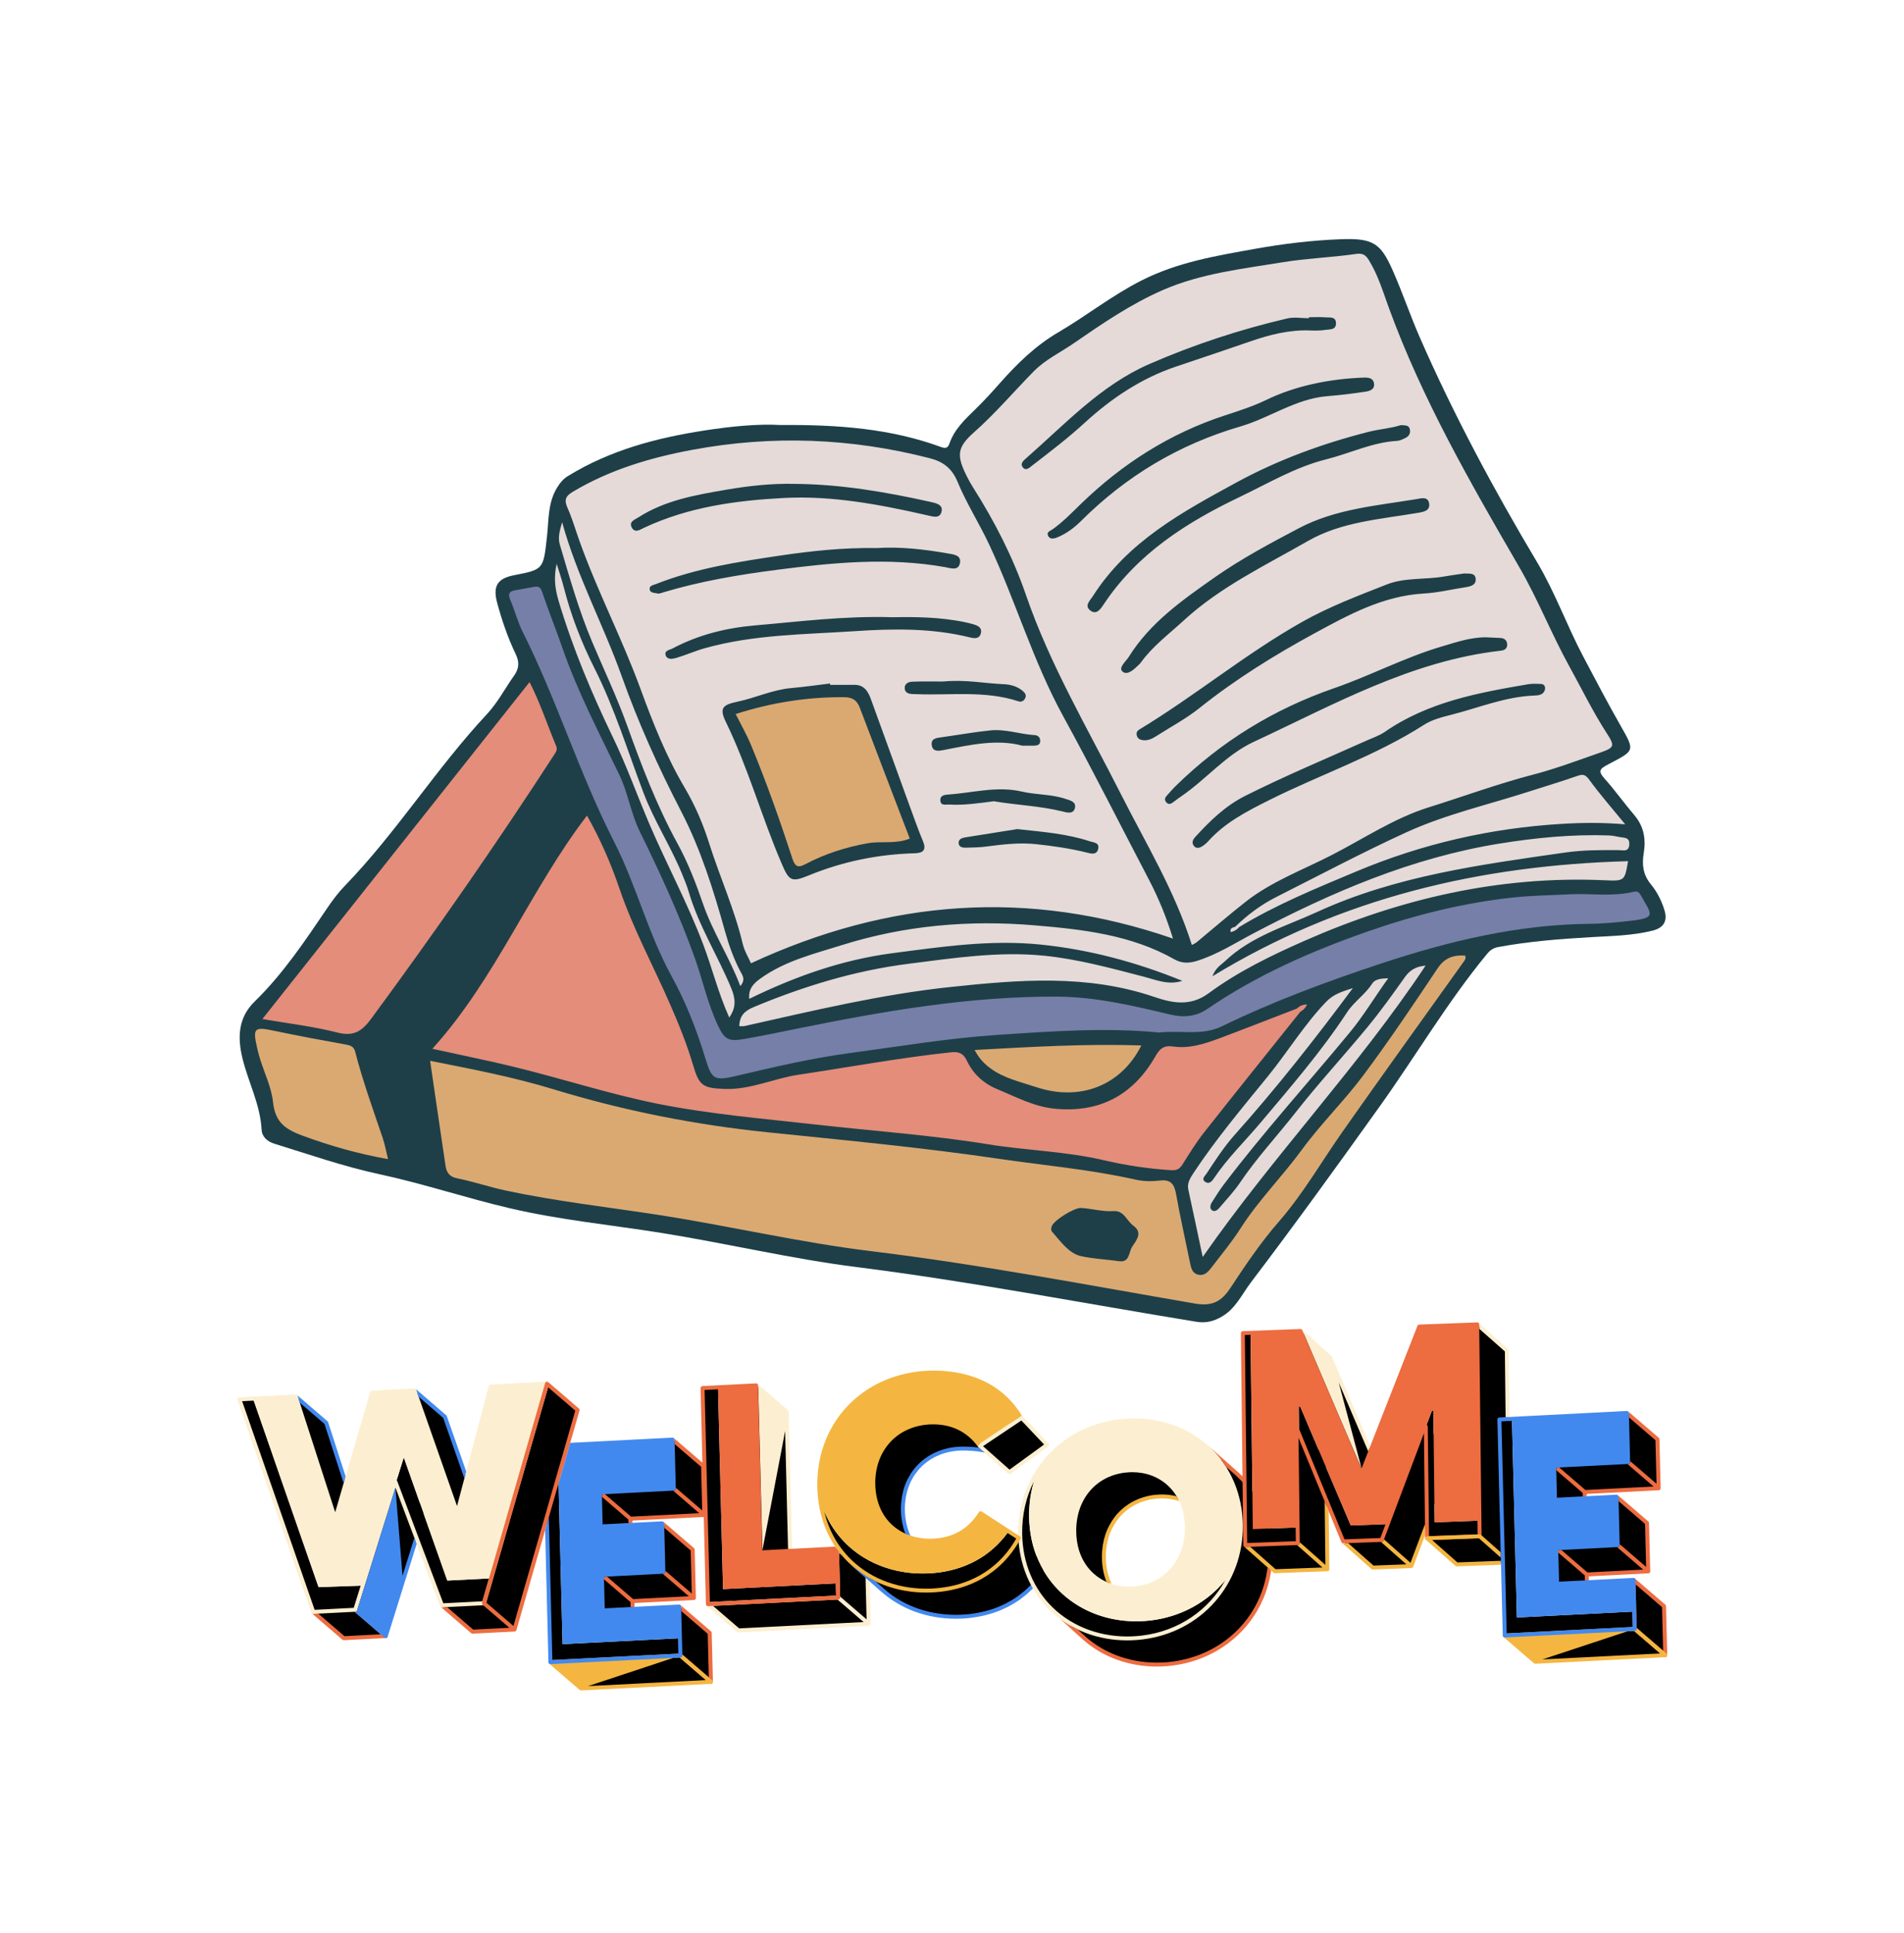<svg xmlns="http://www.w3.org/2000/svg" xmlns:xlink="http://www.w3.org/1999/xlink" width="408" zoomAndPan="magnify" viewBox="0 0 306 310.5" height="414" preserveAspectRatio="xMidYMid meet" version="1.0"><defs><clipPath id="ca09901b80"><path d="M 38.137 212.438 L 268 212.438 L 268 271.594 L 38.137 271.594 Z M 38.137 212.438 " clip-rule="nonzero"/></clipPath><clipPath id="c51b72dd6a"><path d="M 38.137 212.438 L 243 212.438 L 243 264 L 38.137 264 Z M 38.137 212.438 " clip-rule="nonzero"/></clipPath><clipPath id="94439a592d"><path d="M 50 212.438 L 268 212.438 L 268 271 L 50 271 Z M 50 212.438 " clip-rule="nonzero"/></clipPath><clipPath id="3186aef4a3"><path d="M 88 220 L 268 220 L 268 271.594 L 88 271.594 Z M 88 220 " clip-rule="nonzero"/></clipPath><clipPath id="f78c10b869"><path d="M 38.137 38.172 L 268 38.172 L 268 212.641 L 38.137 212.641 Z M 38.137 38.172 " clip-rule="nonzero"/></clipPath></defs><g clip-path="url(#ca09901b80)"><path fill="#000000" d="M 53.887 244.031 L 47.52 224.344 L 52.43 228.566 L 58.793 248.258 Z M 78.406 247.262 L 71.5 227.594 L 66.594 223.371 L 73.5 243.035 Z M 96.535 245.219 L 101.445 249.445 L 101.309 243.973 L 113.195 243.363 L 113 235.492 L 108.09 231.27 L 108.285 239.141 L 96.402 239.746 Z M 111.324 248.941 L 106.418 244.719 L 106.613 252.488 L 96.73 252.992 L 96.875 258.711 L 101.781 262.934 L 101.641 257.215 L 111.52 256.715 Z M 114.055 262.309 L 109.148 258.086 L 109.277 263.168 L 90.414 264.125 L 89.742 237.227 L 92.824 226.512 L 87.918 222.285 L 87.625 222.301 L 78.637 253.57 L 71.887 253.91 L 68.117 243.25 L 68.434 242.234 L 67.465 241.402 L 64.895 234.125 L 63.645 238.113 L 63.527 238.012 L 58.305 254.719 L 51.195 254.965 L 40.672 224.691 L 38.473 224.801 L 50.34 258.945 L 55.25 263.172 L 61.996 262.824 L 66.934 247.039 L 71.031 257.895 L 75.938 262.117 L 82.688 261.777 L 87.883 243.703 L 88.461 267.016 L 109.348 265.957 L 109.363 265.969 L 88.746 267.016 L 93.656 271.238 L 114.543 270.18 L 114.25 269.93 Z M 127.094 253.613 L 126.426 226.777 L 121.52 222.555 L 122.184 249.387 Z M 140.441 239.617 C 140.453 239.727 140.461 239.832 140.477 239.938 C 140.492 240.043 140.52 240.137 140.535 240.238 C 140.562 240.391 140.59 240.539 140.625 240.684 C 140.664 240.863 140.711 241.035 140.758 241.207 C 140.797 241.348 140.836 241.484 140.883 241.621 C 140.938 241.789 141 241.949 141.066 242.113 C 141.117 242.238 141.164 242.367 141.219 242.492 C 141.293 242.648 141.371 242.801 141.453 242.953 C 141.512 243.066 141.57 243.184 141.633 243.297 C 141.652 243.324 141.664 243.355 141.68 243.383 C 141.742 243.484 141.812 243.574 141.879 243.676 C 141.965 243.805 142.047 243.938 142.141 244.059 C 142.227 244.18 142.324 244.289 142.418 244.398 C 142.516 244.52 142.613 244.637 142.715 244.75 C 142.738 244.773 142.758 244.801 142.781 244.824 C 142.938 244.988 143.102 245.145 143.27 245.293 C 143.27 245.297 143.27 245.297 143.27 245.297 L 148.027 249.504 C 147.832 249.332 147.648 249.145 147.473 248.953 C 147.367 248.844 147.273 248.723 147.176 248.605 C 147.082 248.496 146.984 248.387 146.898 248.266 C 146.805 248.145 146.723 248.012 146.637 247.879 C 146.551 247.754 146.469 247.633 146.391 247.5 C 146.324 247.391 146.27 247.273 146.207 247.16 C 146.129 247.008 146.047 246.855 145.977 246.695 C 145.922 246.574 145.871 246.445 145.82 246.316 C 145.758 246.156 145.695 245.996 145.637 245.824 C 145.594 245.691 145.555 245.551 145.516 245.414 C 145.465 245.242 145.422 245.066 145.379 244.891 C 145.348 244.742 145.32 244.594 145.293 244.445 C 145.258 244.242 145.223 244.035 145.199 243.824 C 145.188 243.73 145.176 243.641 145.168 243.547 C 145.137 243.227 145.113 242.895 145.109 242.555 C 145.105 242.219 145.117 241.891 145.141 241.566 C 145.145 241.496 145.156 241.426 145.164 241.355 C 145.184 241.121 145.211 240.891 145.246 240.664 C 145.262 240.559 145.281 240.461 145.297 240.359 C 145.336 240.152 145.379 239.945 145.43 239.746 C 145.445 239.68 145.457 239.617 145.477 239.551 C 145.547 239.293 145.621 239.039 145.711 238.793 C 145.824 238.469 145.957 238.156 146.105 237.855 C 146.145 237.773 146.191 237.699 146.23 237.617 C 146.344 237.402 146.461 237.191 146.59 236.988 C 146.648 236.895 146.707 236.809 146.77 236.719 C 146.914 236.504 147.07 236.297 147.23 236.098 C 147.297 236.02 147.359 235.934 147.43 235.859 C 147.484 235.793 147.547 235.727 147.605 235.664 C 147.727 235.535 147.848 235.414 147.973 235.293 C 148.039 235.23 148.105 235.168 148.176 235.105 C 148.305 234.988 148.438 234.879 148.574 234.77 C 148.645 234.715 148.707 234.66 148.777 234.609 C 148.957 234.477 149.141 234.348 149.332 234.227 C 149.359 234.211 149.387 234.188 149.414 234.172 C 149.633 234.035 149.859 233.91 150.09 233.789 C 150.16 233.758 150.23 233.727 150.301 233.691 C 150.465 233.613 150.633 233.535 150.801 233.465 C 150.891 233.43 150.98 233.395 151.07 233.363 C 151.23 233.301 151.391 233.246 151.555 233.195 C 151.648 233.164 151.738 233.137 151.832 233.109 C 152.008 233.059 152.188 233.016 152.367 232.973 C 152.449 232.957 152.531 232.934 152.613 232.918 C 152.875 232.863 153.145 232.816 153.414 232.785 C 153.707 232.75 154.008 232.727 154.312 232.715 C 156.098 232.648 157.707 233.004 159.102 233.73 L 162.227 236.496 L 168.277 232.098 L 163.898 227.586 L 157.684 232.133 L 156.039 230.68 C 154.332 229.172 152.121 228.414 149.555 228.508 C 149.25 228.52 148.953 228.543 148.656 228.582 C 148.387 228.613 148.121 228.66 147.855 228.711 C 147.773 228.727 147.691 228.75 147.609 228.77 C 147.43 228.809 147.254 228.852 147.078 228.902 C 146.984 228.93 146.891 228.957 146.797 228.988 C 146.633 229.039 146.473 229.098 146.312 229.156 C 146.223 229.191 146.133 229.223 146.047 229.262 C 145.875 229.332 145.707 229.406 145.543 229.488 C 145.473 229.52 145.402 229.551 145.332 229.586 C 145.102 229.703 144.875 229.828 144.656 229.965 C 144.629 229.984 144.602 230.004 144.574 230.023 C 144.383 230.145 144.199 230.27 144.02 230.406 C 143.953 230.457 143.887 230.512 143.82 230.566 C 143.73 230.637 143.641 230.703 143.555 230.777 C 143.508 230.816 143.465 230.859 143.418 230.902 C 143.348 230.961 143.281 231.027 143.215 231.09 C 143.09 231.207 142.969 231.332 142.852 231.457 C 142.789 231.523 142.73 231.586 142.672 231.652 C 142.645 231.684 142.613 231.711 142.586 231.742 C 142.547 231.789 142.516 231.844 142.477 231.895 C 142.312 232.094 142.156 232.301 142.012 232.516 C 141.977 232.562 141.938 232.605 141.902 232.656 C 141.879 232.699 141.859 232.742 141.832 232.781 C 141.707 232.984 141.586 233.195 141.477 233.414 C 141.441 233.477 141.402 233.531 141.371 233.594 C 141.363 233.613 141.355 233.633 141.348 233.652 C 141.203 233.953 141.07 234.266 140.953 234.59 C 140.949 234.602 140.945 234.609 140.941 234.621 C 140.859 234.855 140.785 235.098 140.719 235.344 C 140.703 235.41 140.688 235.477 140.672 235.543 C 140.648 235.637 140.621 235.73 140.598 235.828 C 140.578 235.934 140.562 236.047 140.543 236.156 C 140.523 236.254 140.504 236.355 140.488 236.457 C 140.453 236.684 140.426 236.914 140.406 237.148 C 140.398 237.223 140.391 237.289 140.383 237.363 C 140.383 237.379 140.379 237.391 140.379 237.406 C 140.359 237.715 140.352 238.027 140.352 238.348 C 140.355 238.691 140.379 239.02 140.41 239.344 C 140.418 239.438 140.43 239.527 140.441 239.617 Z M 172.738 247.293 C 172.75 247.398 172.758 247.508 172.773 247.609 C 172.789 247.715 172.812 247.812 172.832 247.914 C 172.859 248.07 172.887 248.227 172.922 248.375 C 172.961 248.555 173.008 248.727 173.055 248.895 C 173.098 249.043 173.137 249.188 173.184 249.328 C 173.242 249.496 173.305 249.656 173.367 249.816 C 173.422 249.953 173.473 250.09 173.531 250.219 C 173.602 250.375 173.68 250.523 173.758 250.676 C 173.824 250.797 173.887 250.926 173.957 251.043 C 173.977 251.078 173.992 251.121 174.016 251.152 C 174.078 251.254 174.148 251.348 174.215 251.445 C 174.297 251.57 174.379 251.695 174.465 251.816 C 174.559 251.941 174.66 252.059 174.758 252.176 C 174.852 252.289 174.945 252.406 175.043 252.512 C 175.07 252.539 175.09 252.566 175.113 252.594 C 175.273 252.762 175.438 252.918 175.609 253.07 L 180.367 257.277 C 180.168 257.102 179.98 256.91 179.801 256.719 C 179.699 256.609 179.609 256.496 179.516 256.383 C 179.414 256.266 179.316 256.148 179.223 256.02 C 179.133 255.902 179.051 255.777 178.969 255.652 C 178.883 255.52 178.793 255.387 178.711 255.25 C 178.641 255.129 178.578 255.004 178.516 254.879 C 178.438 254.73 178.359 254.582 178.289 254.426 C 178.23 254.293 178.176 254.156 178.121 254.023 C 178.059 253.863 177.996 253.703 177.941 253.535 C 177.895 253.395 177.852 253.246 177.812 253.102 C 177.766 252.93 177.719 252.758 177.68 252.582 C 177.645 252.43 177.613 252.273 177.586 252.121 C 177.551 251.914 177.516 251.711 177.492 251.5 C 177.48 251.41 177.469 251.32 177.461 251.227 C 177.43 250.902 177.41 250.574 177.406 250.234 C 177.402 249.898 177.41 249.574 177.434 249.254 C 177.438 249.191 177.449 249.129 177.453 249.066 C 177.473 248.828 177.5 248.59 177.535 248.359 C 177.551 248.254 177.57 248.156 177.586 248.055 C 177.625 247.855 177.664 247.656 177.707 247.465 C 177.727 247.391 177.742 247.32 177.762 247.246 C 177.828 246.996 177.902 246.75 177.984 246.508 C 177.988 246.496 177.992 246.484 177.996 246.469 C 178.004 246.453 178.012 246.434 178.02 246.414 C 178.129 246.105 178.258 245.809 178.395 245.52 C 178.441 245.422 178.492 245.332 178.539 245.238 C 178.648 245.027 178.766 244.824 178.887 244.629 C 178.945 244.535 179 244.445 179.062 244.355 C 179.23 244.105 179.406 243.867 179.598 243.637 C 179.629 243.602 179.652 243.562 179.684 243.527 C 179.719 243.488 179.758 243.453 179.793 243.41 C 179.926 243.258 180.066 243.113 180.211 242.969 C 180.273 242.91 180.34 242.852 180.402 242.793 C 180.527 242.676 180.656 242.562 180.789 242.453 C 180.859 242.398 180.93 242.344 181 242.289 C 181.141 242.18 181.285 242.074 181.434 241.977 C 181.496 241.934 181.559 241.887 181.625 241.848 C 181.836 241.711 182.055 241.582 182.277 241.465 C 182.301 241.453 182.324 241.445 182.344 241.434 C 182.551 241.328 182.758 241.23 182.973 241.141 C 183.047 241.109 183.125 241.078 183.203 241.051 C 183.367 240.984 183.535 240.926 183.703 240.871 C 183.793 240.84 183.879 240.816 183.965 240.789 C 184.141 240.738 184.316 240.691 184.492 240.652 C 184.574 240.633 184.652 240.613 184.734 240.598 C 184.992 240.543 185.254 240.496 185.52 240.465 C 185.797 240.43 186.078 240.41 186.363 240.398 C 188.734 240.309 190.902 241.062 192.527 242.5 L 187.77 238.293 C 186.145 236.855 183.98 236.102 181.609 236.191 C 181.324 236.203 181.039 236.227 180.762 236.258 C 180.496 236.293 180.234 236.336 179.977 236.391 C 179.898 236.406 179.816 236.426 179.738 236.445 C 179.559 236.488 179.383 236.531 179.211 236.582 C 179.121 236.609 179.035 236.637 178.949 236.664 C 178.777 236.719 178.609 236.781 178.445 236.844 C 178.367 236.875 178.293 236.902 178.215 236.934 C 178 237.023 177.793 237.121 177.586 237.227 C 177.566 237.238 177.543 237.246 177.523 237.258 C 177.297 237.375 177.078 237.504 176.867 237.641 C 176.801 237.684 176.742 237.727 176.676 237.77 C 176.527 237.871 176.383 237.973 176.242 238.082 C 176.172 238.137 176.102 238.191 176.031 238.25 C 175.977 238.293 175.918 238.336 175.863 238.387 C 175.789 238.449 175.719 238.52 175.645 238.586 C 175.582 238.645 175.516 238.703 175.453 238.766 C 175.309 238.906 175.168 239.055 175.035 239.207 C 175 239.246 174.961 239.281 174.926 239.32 C 174.922 239.332 174.914 239.336 174.906 239.348 C 174.883 239.375 174.863 239.406 174.84 239.434 C 174.652 239.66 174.473 239.902 174.305 240.152 C 174.277 240.191 174.246 240.223 174.223 240.262 C 174.188 240.312 174.164 240.371 174.133 240.422 C 174.008 240.621 173.895 240.824 173.785 241.031 C 173.75 241.094 173.711 241.152 173.68 241.215 C 173.664 241.246 173.656 241.281 173.641 241.312 C 173.5 241.602 173.375 241.898 173.262 242.207 C 173.258 242.223 173.25 242.238 173.242 242.254 C 173.242 242.258 173.242 242.262 173.238 242.266 C 173.234 242.277 173.234 242.289 173.227 242.301 C 173.145 242.543 173.074 242.789 173.008 243.039 C 172.988 243.113 172.969 243.188 172.953 243.258 C 172.934 243.336 172.914 243.41 172.895 243.484 C 172.871 243.605 172.852 243.727 172.832 243.848 C 172.812 243.949 172.793 244.051 172.777 244.152 C 172.742 244.383 172.719 244.621 172.695 244.859 C 172.691 244.922 172.684 244.984 172.676 245.047 C 172.676 245.059 172.676 245.07 172.676 245.078 C 172.652 245.391 172.645 245.703 172.648 246.027 C 172.652 246.367 172.676 246.695 172.703 247.02 C 172.715 247.113 172.727 247.203 172.738 247.293 Z M 223.574 240.969 L 213.758 218.023 L 209 213.816 L 218.82 236.762 Z M 249.91 240.938 L 254.82 245.164 L 254.684 239.688 L 266.57 239.082 L 266.371 231.211 L 261.465 226.988 L 261.66 234.859 L 249.777 235.465 Z M 264.699 244.66 L 259.789 240.434 L 259.984 248.207 L 250.105 248.711 L 250.246 254.43 L 255.156 258.652 L 255.012 252.934 L 264.895 252.434 Z M 267.625 265.648 L 267.43 258.027 L 262.523 253.805 L 262.723 261.676 L 262.738 261.688 L 242.121 262.734 L 247.027 266.957 L 267.914 265.898 Z M 262.652 258.887 L 262.723 261.676 L 241.836 262.734 L 241.547 251.039 L 234.109 251.316 L 229.355 247.109 L 237.801 246.797 L 229.355 247.109 L 229.328 244.922 L 226.82 251.59 L 220.629 251.824 L 215.875 247.617 L 213.211 241.383 L 213.332 252.098 L 204.887 252.41 L 204.133 251.746 C 204.121 251.871 204.113 251.996 204.094 252.121 C 204.082 252.203 204.07 252.281 204.059 252.363 C 204.004 252.715 203.945 253.066 203.871 253.41 C 203.863 253.449 203.859 253.496 203.852 253.539 C 203.848 253.555 203.84 253.574 203.836 253.594 C 203.762 253.926 203.684 254.25 203.59 254.574 C 203.57 254.648 203.547 254.723 203.523 254.801 C 203.449 255.047 203.371 255.297 203.289 255.539 C 203.273 255.59 203.258 255.641 203.242 255.688 C 203.223 255.742 203.199 255.793 203.18 255.844 C 203.105 256.055 203.023 256.262 202.941 256.465 C 202.906 256.559 202.867 256.648 202.832 256.738 C 202.707 257.027 202.578 257.312 202.441 257.594 C 202.438 257.598 202.438 257.602 202.434 257.605 C 202.297 257.883 202.152 258.156 202 258.422 C 201.953 258.508 201.902 258.59 201.855 258.676 C 201.742 258.863 201.629 259.051 201.512 259.234 C 201.48 259.281 201.453 259.332 201.426 259.379 C 201.398 259.418 201.371 259.453 201.344 259.492 C 201.184 259.734 201.02 259.973 200.848 260.203 C 200.824 260.238 200.797 260.277 200.773 260.312 C 200.574 260.574 200.367 260.832 200.156 261.082 C 200.137 261.105 200.117 261.133 200.098 261.156 C 200.066 261.191 200.035 261.219 200.008 261.254 C 199.742 261.559 199.469 261.855 199.184 262.141 C 199.184 262.145 199.184 262.145 199.18 262.145 C 198.895 262.434 198.598 262.707 198.293 262.973 C 198.258 263 198.23 263.031 198.195 263.059 C 198.176 263.078 198.152 263.094 198.129 263.113 C 197.836 263.363 197.539 263.602 197.23 263.828 C 197.168 263.875 197.109 263.918 197.047 263.961 C 196.727 264.195 196.398 264.422 196.059 264.633 C 196.055 264.637 196.051 264.637 196.043 264.641 C 195.707 264.852 195.363 265.047 195.016 265.234 C 194.949 265.27 194.887 265.305 194.82 265.34 C 194.477 265.516 194.125 265.688 193.77 265.844 C 193.699 265.875 193.629 265.902 193.562 265.934 C 193.191 266.094 192.812 266.242 192.43 266.379 C 192.426 266.379 192.422 266.379 192.418 266.383 C 192.039 266.516 191.648 266.633 191.254 266.742 C 191.184 266.766 191.109 266.785 191.035 266.805 C 190.652 266.906 190.266 267 189.871 267.078 C 189.797 267.094 189.719 267.105 189.645 267.121 C 189.234 267.195 188.82 267.266 188.402 267.316 C 187.863 267.383 187.316 267.426 186.766 267.445 C 181.973 267.625 177.574 266.07 174.332 263.203 L 170.824 260.004 C 168.832 258.582 167.176 256.73 165.988 254.516 C 165.832 254.695 165.672 254.871 165.508 255.039 C 165.41 255.137 165.312 255.23 165.215 255.324 C 165.043 255.492 164.871 255.652 164.695 255.805 C 164.648 255.848 164.602 255.898 164.555 255.938 C 164.504 255.984 164.449 256.02 164.395 256.066 C 164.168 256.254 163.941 256.434 163.707 256.605 C 163.625 256.668 163.543 256.734 163.461 256.793 C 163.148 257.016 162.832 257.223 162.512 257.418 C 162.457 257.449 162.398 257.48 162.344 257.512 C 162.074 257.672 161.801 257.82 161.527 257.961 C 161.422 258.012 161.32 258.062 161.215 258.113 C 160.973 258.23 160.727 258.34 160.48 258.445 C 160.383 258.484 160.289 258.527 160.191 258.566 C 159.859 258.699 159.523 258.824 159.184 258.934 C 159.148 258.945 159.113 258.953 159.074 258.965 C 158.77 259.062 158.465 259.148 158.156 259.227 C 158.051 259.254 157.945 259.277 157.84 259.305 C 157.59 259.363 157.344 259.418 157.094 259.465 C 156.992 259.484 156.891 259.508 156.789 259.523 C 156.449 259.586 156.109 259.637 155.773 259.68 C 155.211 259.746 154.656 259.789 154.109 259.812 C 149.312 259.992 144.875 258.473 141.613 255.59 L 139.434 253.664 L 139.613 260.859 L 118.684 261.926 L 113.773 257.699 L 112.91 222.996 L 115.395 222.867 L 116.203 255.281 L 134.648 254.344 L 134.707 256.637 L 134.508 248.766 L 135.535 249.648 C 133.598 247.348 132.277 244.438 131.836 241.016 C 134.059 248.637 141.055 253.062 149.055 252.762 C 149.605 252.742 150.16 252.699 150.723 252.633 C 154.773 252.141 159.055 250.316 162.105 246.008 L 163.738 247.07 C 163.699 247.145 163.652 247.215 163.609 247.289 L 164.027 247.66 C 163.992 247.23 163.969 246.797 163.965 246.352 C 163.922 242.566 164.945 239.184 166.734 236.387 C 165.844 238.559 165.359 240.984 165.391 243.602 C 165.418 245.887 165.828 247.996 166.555 249.895 L 168.223 251.367 C 168.051 251.676 167.867 251.969 167.688 252.258 C 170.781 257.582 176.68 260.691 183.344 260.441 C 183.898 260.422 184.445 260.379 184.984 260.312 C 190.465 259.645 195.234 256.699 198.078 252.254 C 195.633 258.219 190.102 262.266 183.559 263.062 C 183.016 263.129 182.469 263.172 181.918 263.191 C 181.164 263.219 180.422 263.199 179.691 263.145 C 180.461 263.23 181.238 263.27 182.008 263.242 C 182.559 263.219 183.105 263.176 183.645 263.109 C 184.062 263.059 184.477 262.992 184.887 262.914 C 184.961 262.898 185.039 262.887 185.113 262.871 C 185.508 262.793 185.895 262.703 186.277 262.602 C 186.352 262.582 186.426 262.559 186.5 262.539 C 186.891 262.43 187.281 262.309 187.664 262.176 C 187.664 262.176 187.668 262.176 187.672 262.172 C 188.055 262.039 188.434 261.887 188.805 261.727 C 188.875 261.699 188.945 261.668 189.012 261.637 C 189.367 261.48 189.719 261.312 190.062 261.133 C 190.129 261.098 190.191 261.062 190.258 261.027 C 190.605 260.84 190.949 260.645 191.285 260.438 C 191.289 260.434 191.297 260.43 191.301 260.426 C 191.641 260.215 191.969 259.988 192.289 259.758 C 192.352 259.711 192.41 259.668 192.473 259.625 C 192.781 259.395 193.082 259.156 193.371 258.906 C 193.426 258.863 193.48 258.812 193.535 258.766 C 193.84 258.5 194.137 258.227 194.426 257.941 C 194.426 257.941 194.426 257.938 194.43 257.938 C 194.715 257.652 194.984 257.352 195.25 257.047 C 195.301 256.988 195.352 256.934 195.398 256.875 C 195.609 256.625 195.816 256.367 196.016 256.105 C 196.039 256.07 196.062 256.035 196.09 256 C 196.262 255.766 196.426 255.527 196.59 255.285 C 196.645 255.203 196.699 255.117 196.754 255.031 C 196.871 254.848 196.984 254.66 197.098 254.469 C 197.145 254.387 197.195 254.305 197.242 254.219 C 197.395 253.949 197.539 253.676 197.68 253.398 C 197.68 253.395 197.68 253.391 197.684 253.391 C 197.82 253.109 197.949 252.824 198.074 252.535 C 198.109 252.445 198.148 252.352 198.184 252.262 C 198.266 252.059 198.348 251.852 198.426 251.641 C 198.461 251.539 198.496 251.438 198.531 251.336 C 198.613 251.09 198.691 250.844 198.766 250.594 C 198.789 250.52 198.812 250.445 198.836 250.367 C 198.926 250.047 199.008 249.719 199.078 249.387 C 199.094 249.328 199.102 249.266 199.117 249.207 C 199.188 248.863 199.25 248.512 199.301 248.16 C 199.312 248.078 199.328 248 199.34 247.918 C 199.391 247.523 199.434 247.125 199.461 246.723 C 199.473 246.551 199.484 246.375 199.492 246.203 C 199.496 246.113 199.5 246.023 199.504 245.93 C 199.512 245.648 199.516 245.363 199.516 245.074 C 199.508 244.668 199.488 244.27 199.461 243.875 C 199.453 243.762 199.441 243.652 199.43 243.539 C 199.402 243.238 199.371 242.938 199.328 242.645 C 199.312 242.535 199.301 242.426 199.285 242.316 C 199.262 242.188 199.238 242.059 199.215 241.93 C 199.188 241.762 199.156 241.594 199.121 241.43 C 199.094 241.301 199.066 241.172 199.035 241.047 C 198.996 240.887 198.961 240.727 198.918 240.566 C 198.887 240.441 198.852 240.312 198.812 240.188 C 198.77 240.031 198.723 239.879 198.676 239.727 C 198.637 239.602 198.598 239.48 198.555 239.359 C 198.504 239.207 198.449 239.059 198.395 238.91 C 198.348 238.789 198.305 238.672 198.254 238.551 C 198.195 238.406 198.137 238.262 198.074 238.117 C 198.023 238 197.973 237.887 197.922 237.773 C 197.855 237.629 197.785 237.488 197.715 237.348 C 197.66 237.238 197.605 237.129 197.551 237.02 C 197.477 236.879 197.398 236.738 197.32 236.602 C 197.262 236.496 197.203 236.395 197.145 236.293 C 197.074 236.176 197.004 236.066 196.934 235.953 C 196.848 235.816 196.762 235.68 196.676 235.547 C 196.602 235.438 196.523 235.332 196.445 235.223 C 196.355 235.094 196.266 234.965 196.172 234.84 C 196.094 234.734 196.008 234.629 195.926 234.527 C 195.828 234.406 195.734 234.285 195.633 234.168 C 195.547 234.062 195.461 233.965 195.371 233.863 C 195.27 233.75 195.168 233.637 195.062 233.523 C 194.992 233.449 194.922 233.375 194.852 233.305 C 194.574 233.02 194.289 232.738 193.988 232.473 L 198.746 236.68 C 199.043 236.945 199.328 237.223 199.609 237.508 C 199.641 237.543 199.68 237.574 199.711 237.609 C 199.75 237.648 199.781 237.691 199.82 237.73 C 199.887 237.801 199.949 237.871 200.016 237.945 L 199.742 214.164 L 200.984 214.117 L 201.273 239.527 C 201.324 239.602 201.379 239.676 201.43 239.754 C 201.52 239.883 201.602 240.02 201.688 240.156 C 201.742 240.242 201.801 240.324 201.852 240.41 C 201.867 240.438 201.883 240.469 201.898 240.496 C 201.961 240.598 202.016 240.699 202.074 240.805 C 202.152 240.941 202.23 241.082 202.305 241.223 C 202.363 241.332 202.414 241.441 202.469 241.551 C 202.539 241.691 202.609 241.832 202.676 241.977 C 202.727 242.09 202.777 242.203 202.828 242.32 C 202.891 242.465 202.953 242.609 203.012 242.754 C 203.059 242.875 203.105 242.992 203.148 243.113 C 203.203 243.262 203.258 243.41 203.309 243.562 C 203.352 243.684 203.391 243.805 203.43 243.93 C 203.48 244.082 203.527 244.238 203.57 244.391 C 203.605 244.52 203.641 244.645 203.676 244.77 C 203.715 244.93 203.754 245.09 203.793 245.25 C 203.816 245.352 203.836 245.449 203.859 245.551 L 208.547 245.379 L 208.371 229.961 L 208.609 229.949 L 208.773 230.094 L 208.727 225.977 L 208.969 225.969 L 211.898 232.855 L 213.367 234.156 L 213.125 234.164 L 213.145 235.789 L 217.086 245.055 L 223.023 244.836 L 222.062 247.387 L 228.91 229.188 L 229.148 229.18 L 229.16 229.191 L 230.125 226.629 L 230.359 226.617 L 230.402 230.289 L 233.902 233.387 L 233.668 233.395 L 230.535 241.719 L 230.566 244.551 L 237.77 244.285 L 237.41 212.754 L 242.168 216.961 L 242.293 227.965 L 242.992 227.93 L 243.785 259.844 Z M 154.57 254.672 C 153.48 255.016 152.379 255.246 151.293 255.379 C 150.73 255.449 150.176 255.492 149.625 255.512 C 145.836 255.652 142.273 254.73 139.332 252.914 L 139.414 252.988 L 139.422 253.23 C 142.289 254.898 145.715 255.738 149.352 255.602 C 149.898 255.582 150.453 255.539 151.016 255.473 C 151.352 255.43 151.691 255.379 152.031 255.316 C 152.133 255.301 152.234 255.277 152.336 255.258 C 152.582 255.211 152.832 255.156 153.082 255.098 C 153.188 255.074 153.293 255.047 153.398 255.02 C 153.707 254.941 154.012 254.855 154.316 254.758 C 154.352 254.746 154.391 254.738 154.426 254.727 C 154.473 254.711 154.523 254.688 154.57 254.672 Z M 154.57 254.672 " fill-opacity="1" fill-rule="nonzero"/></g><g clip-path="url(#c51b72dd6a)"><path fill="#fcefd1" d="M 87.898 221.965 L 78.852 222.426 C 78.711 222.434 78.594 222.531 78.555 222.664 L 73.453 241.945 L 66.895 223.266 C 66.848 223.129 66.723 223.039 66.578 223.051 L 59.777 223.398 C 59.641 223.406 59.523 223.496 59.484 223.629 L 53.871 242.938 L 47.828 224.242 C 47.781 224.105 47.645 224.004 47.504 224.023 L 38.457 224.48 C 38.355 224.488 38.262 224.539 38.207 224.621 C 38.148 224.707 38.137 224.812 38.168 224.906 L 50.035 259.051 C 50.082 259.18 50.203 259.266 50.34 259.266 C 50.344 259.266 50.352 259.266 50.355 259.266 L 57.105 258.922 C 57.238 258.914 57.355 258.824 57.395 258.695 L 63.555 238.996 L 70.73 258.008 C 70.777 258.137 70.902 258.23 71.047 258.211 L 77.797 257.871 C 77.934 257.863 78.051 257.773 78.086 257.641 L 88.227 222.375 C 88.254 222.273 88.23 222.168 88.168 222.086 C 88.102 222.008 88.008 221.961 87.898 221.965 Z M 56.848 258.293 L 50.566 258.613 L 38.914 225.098 L 40.781 225.004 L 51.195 254.965 L 57.965 254.73 Z M 77.531 257.246 L 71.246 257.562 L 63.828 237.898 C 63.809 237.855 63.781 237.816 63.75 237.785 L 64.895 234.125 L 71.887 253.91 L 78.59 253.574 Z M 139.098 253.148 L 139.273 260.141 L 135.023 256.484 L 134.848 249.477 L 135.297 249.863 C 134.938 249.438 134.598 248.996 134.285 248.535 C 134.223 248.598 134.184 248.68 134.188 248.77 L 134.375 256.328 L 113.758 257.379 C 113.625 257.387 113.512 257.473 113.469 257.594 C 113.426 257.719 113.465 257.855 113.562 257.941 L 118.473 262.164 C 118.531 262.215 118.605 262.242 118.68 262.242 C 118.688 262.242 118.691 262.242 118.699 262.242 L 139.629 261.176 C 139.668 261.176 139.703 261.164 139.738 261.148 C 139.742 261.148 139.746 261.148 139.75 261.145 C 139.758 261.141 139.766 261.133 139.777 261.129 C 139.789 261.121 139.801 261.113 139.812 261.102 C 139.828 261.094 139.84 261.082 139.848 261.066 C 139.859 261.059 139.867 261.047 139.875 261.035 C 139.887 261.02 139.895 261.004 139.902 260.988 C 139.906 260.98 139.91 260.973 139.914 260.961 C 139.918 260.957 139.918 260.953 139.918 260.949 C 139.922 260.934 139.926 260.918 139.926 260.898 C 139.93 260.887 139.93 260.871 139.934 260.859 C 139.934 260.855 139.934 260.852 139.934 260.848 L 139.75 253.535 C 139.531 253.41 139.312 253.285 139.098 253.148 Z M 118.793 261.594 L 114.59 257.977 L 134.594 256.961 L 136.57 258.66 L 138.797 260.578 Z M 168.59 232.125 C 168.598 232.035 168.566 231.949 168.504 231.883 L 164.43 227.57 C 164.324 227.457 164.152 227.438 164.023 227.523 L 157.293 232.031 C 157.211 232.082 157.16 232.172 157.156 232.27 C 157.148 232.367 157.188 232.461 157.258 232.523 L 162.016 236.73 C 162.074 236.785 162.152 236.812 162.227 236.812 C 162.289 236.812 162.355 236.793 162.41 236.75 L 168.461 232.352 C 168.535 232.297 168.582 232.215 168.59 232.125 Z M 162.246 236.094 L 157.984 232.324 L 164.152 228.195 L 167.801 232.055 Z M 121.734 222.32 C 121.73 222.312 121.723 222.312 121.715 222.305 C 121.719 222.309 121.723 222.309 121.727 222.312 L 126.637 226.535 C 126.703 226.594 126.746 226.68 126.746 226.77 L 126.75 226.863 L 126.758 226.871 L 126.75 226.914 L 127.293 248.809 L 126.652 248.84 L 126.18 229.895 L 122.531 249.023 L 121.867 223.277 L 121.855 223.27 L 121.84 222.547 C 121.836 222.461 121.801 222.379 121.734 222.32 Z M 181.504 227.875 C 180.941 227.895 180.375 227.941 179.824 228.008 C 170.344 229.16 163.539 236.879 163.648 246.355 C 163.703 251.242 165.551 255.66 168.852 258.793 C 172.078 261.855 176.426 263.52 181.164 263.52 C 181.418 263.52 181.672 263.516 181.93 263.504 C 182.484 263.484 183.043 263.441 183.594 263.371 C 193.059 262.223 199.852 254.504 199.738 245.02 C 199.684 240.133 197.832 235.711 194.531 232.578 C 191.141 229.359 186.523 227.691 181.504 227.875 Z M 180.801 236.57 C 181.07 236.539 181.344 236.52 181.621 236.508 C 181.742 236.504 181.863 236.5 181.98 236.5 C 184.211 236.5 186.254 237.281 187.766 238.719 C 189.473 240.34 190.391 242.633 190.422 245.352 C 190.48 250.43 187.344 254.23 182.617 254.805 C 182.355 254.836 182.082 254.855 181.812 254.867 C 179.422 254.957 177.215 254.168 175.613 252.648 C 173.91 251.031 172.996 248.738 172.965 246.023 C 172.906 240.949 176.055 237.148 180.801 236.57 Z M 196.941 253.824 C 194.301 258.629 189.457 262.027 183.52 262.75 C 182.984 262.812 182.441 262.855 181.906 262.879 C 177.039 263.059 172.562 261.445 169.285 258.336 C 166.109 255.32 164.332 251.066 164.277 246.348 C 164.242 243.273 164.926 240.426 166.184 237.941 C 165.648 239.699 165.367 241.594 165.391 243.602 C 165.508 254.004 173.605 260.805 183.344 260.441 C 183.895 260.418 184.441 260.375 184.984 260.312 C 189.789 259.727 194.047 257.387 196.941 253.824 Z M 214.047 217.902 L 220.223 232.328 L 219.895 233.16 L 215.152 222.082 L 218.824 235.883 L 218.816 235.906 L 214.648 226.215 L 218.805 235.93 L 209.293 213.695 C 209.273 213.648 209.242 213.609 209.203 213.578 C 209.207 213.578 209.207 213.582 209.211 213.582 L 213.969 217.789 C 214 217.82 214.031 217.859 214.047 217.902 Z M 242.605 227.629 L 241.973 227.66 L 241.855 217.102 L 237.734 213.461 L 237.727 212.75 C 237.723 212.668 237.688 212.586 237.629 212.527 C 237.621 212.523 237.613 212.52 237.609 212.516 C 237.613 212.516 237.617 212.516 237.621 212.52 L 242.375 216.727 C 242.441 216.785 242.48 216.867 242.484 216.957 Z M 242.605 227.629 " fill-opacity="1" fill-rule="nonzero"/></g><g clip-path="url(#94439a592d)"><path fill="#ed6c40" d="M 57.457 258.496 L 57.395 258.695 C 57.355 258.824 57.238 258.914 57.105 258.922 L 50.355 259.266 C 50.352 259.266 50.348 259.266 50.34 259.266 C 50.25 259.266 50.168 259.227 50.109 259.164 C 50.117 259.172 50.121 259.18 50.133 259.188 L 55.039 263.414 C 55.098 263.461 55.172 263.492 55.25 263.492 C 55.254 263.492 55.258 263.492 55.266 263.488 L 62.016 263.145 C 62.145 263.137 62.258 263.051 62.301 262.93 C 62.344 262.805 62.305 262.668 62.207 262.582 Z M 55.359 262.844 L 51.156 259.227 L 56.977 258.926 L 61.184 262.547 Z M 70.816 258.129 C 70.82 258.137 70.828 258.141 70.832 258.148 L 70.82 258.137 C 70.816 258.133 70.816 258.133 70.816 258.129 Z M 134.234 248.457 L 122.5 249.051 L 121.84 222.547 C 121.836 222.461 121.801 222.379 121.734 222.32 C 121.672 222.262 121.586 222.223 121.5 222.234 L 112.895 222.672 C 112.719 222.68 112.586 222.828 112.59 223 L 112.887 234.973 L 108.301 231.027 C 108.297 231.023 108.293 231.023 108.289 231.02 C 108.293 231.027 108.305 231.027 108.309 231.035 C 108.375 231.094 108.41 231.176 108.414 231.262 L 108.609 239.133 C 108.613 239.305 108.477 239.453 108.305 239.461 L 97.473 240.012 L 108.176 239.465 L 112.379 243.086 L 101.422 243.645 L 97.219 240.027 L 96.73 240.051 L 96.82 243.637 L 96.742 240.461 L 100.992 244.121 L 101.004 244.672 L 101.648 244.641 L 101.637 244.273 L 113.105 243.691 L 113.453 257.707 C 113.453 257.793 113.492 257.875 113.555 257.934 C 113.613 257.988 113.691 258.02 113.773 258.02 C 113.781 258.02 113.785 258.02 113.789 258.02 L 134.719 256.953 C 134.895 256.945 135.031 256.801 135.023 256.625 L 134.844 249.305 C 134.629 249.027 134.43 248.742 134.234 248.457 Z M 112.629 242.453 L 108.605 238.992 L 108.43 231.984 L 112.68 235.645 L 112.855 242.648 Z M 114.086 257.363 L 113.238 223.297 L 115.402 223.184 L 116.199 255.281 L 134.324 254.359 L 134.375 256.328 Z M 114.266 262.066 L 109.359 257.844 C 109.355 257.84 109.348 257.84 109.344 257.84 C 109.352 257.844 109.359 257.844 109.367 257.852 C 109.43 257.91 109.469 257.992 109.469 258.078 L 109.668 265.949 C 109.676 266.121 109.539 266.27 109.363 266.277 L 109.234 266.281 L 114.047 270.422 C 114.105 270.473 114.18 270.5 114.258 270.5 C 114.301 270.5 114.348 270.492 114.395 270.469 C 114.508 270.418 114.582 270.301 114.578 270.172 L 114.379 262.301 C 114.375 262.211 114.336 262.129 114.266 262.066 Z M 109.668 265.809 L 109.488 258.801 L 113.738 262.461 L 113.918 269.465 Z M 111.535 257.031 C 111.574 257.031 111.613 257.02 111.648 257.004 C 111.648 257.004 111.652 257.004 111.656 257.004 C 111.668 256.996 111.676 256.988 111.684 256.984 C 111.695 256.977 111.711 256.969 111.723 256.957 C 111.734 256.949 111.746 256.938 111.758 256.922 C 111.766 256.914 111.777 256.902 111.785 256.891 C 111.793 256.875 111.801 256.859 111.809 256.844 C 111.812 256.836 111.82 256.828 111.824 256.816 C 111.824 256.812 111.824 256.809 111.824 256.809 C 111.828 256.789 111.832 256.773 111.836 256.758 C 111.836 256.742 111.84 256.727 111.84 256.715 C 111.84 256.711 111.84 256.707 111.84 256.707 L 111.645 248.934 C 111.645 248.844 111.602 248.758 111.535 248.699 L 106.625 244.473 C 106.625 244.473 106.617 244.473 106.613 244.469 C 106.621 244.473 106.629 244.477 106.637 244.48 C 106.699 244.539 106.734 244.621 106.738 244.707 L 106.758 245.43 L 111.008 249.09 L 111.18 255.996 L 110.598 255.496 L 106.93 252.34 L 106.879 250.301 L 106.934 252.48 C 106.938 252.656 106.801 252.801 106.629 252.809 L 97.062 253.297 L 97.07 253.707 L 101.324 257.363 L 101.344 258.164 L 101.984 258.129 L 101.969 257.52 Z M 99.68 255.105 L 97.547 253.273 L 106.5 252.816 L 108.648 254.664 L 110.703 256.434 L 101.754 256.891 Z M 203.715 251.797 L 204.289 252.301 L 204.277 252.359 C 204.227 252.719 204.164 253.074 204.09 253.422 C 204.078 253.5 204.07 253.527 204.066 253.555 L 204.055 253.578 L 204.051 253.609 C 203.977 253.949 203.895 254.281 203.805 254.605 L 203.734 254.84 C 203.66 255.09 203.582 255.344 203.496 255.59 L 203.387 255.902 C 203.309 256.117 203.227 256.324 203.141 256.535 L 203.109 256.617 C 203.082 256.684 203.055 256.75 203.027 256.812 C 202.902 257.105 202.773 257.398 202.633 257.68 C 202.484 257.977 202.34 258.254 202.184 258.527 L 202.035 258.781 C 201.922 258.977 201.809 259.164 201.688 259.355 L 201.516 259.613 C 201.355 259.863 201.184 260.105 201.012 260.34 L 200.934 260.445 C 200.73 260.719 200.52 260.977 200.305 261.234 L 200.188 261.371 C 199.859 261.746 199.586 262.043 199.324 262.309 C 199.32 262.312 199.316 262.316 199.312 262.316 C 199.051 262.582 198.754 262.855 198.406 263.156 L 198.312 263.246 C 198.309 263.25 198.27 263.281 198.266 263.285 C 197.945 263.555 197.641 263.797 197.328 264.031 L 197.141 264.168 C 196.773 264.43 196.445 264.652 196.137 264.848 C 195.809 265.051 195.465 265.25 195.074 265.461 L 194.875 265.566 C 194.527 265.746 194.168 265.922 193.809 266.082 L 193.594 266.172 C 193.172 266.352 192.793 266.5 192.445 266.625 C 192.082 266.75 191.695 266.871 191.25 266.996 L 191.027 267.059 C 190.641 267.164 190.242 267.254 189.844 267.336 L 189.613 267.379 C 189.133 267.469 188.73 267.531 188.352 267.578 C 187.797 267.645 187.238 267.691 186.684 267.711 C 186.434 267.719 186.18 267.727 185.93 267.727 C 181.414 267.727 177.211 266.199 174.035 263.387 L 170.453 260.125 C 171.305 260.75 172.215 261.297 173.176 261.754 L 174.457 262.922 C 177.684 265.777 182.023 267.254 186.66 267.082 C 187.195 267.062 187.738 267.02 188.273 266.953 C 188.641 266.91 189.031 266.848 189.496 266.762 L 189.719 266.719 C 190.105 266.641 190.488 266.551 190.863 266.453 L 191.082 266.391 C 191.512 266.27 191.887 266.152 192.227 266.035 C 192.57 265.914 192.938 265.77 193.348 265.594 L 193.555 265.504 C 193.902 265.352 194.25 265.184 194.582 265.012 L 194.777 264.906 C 195.156 264.703 195.484 264.512 195.785 264.324 C 196.102 264.129 196.418 263.914 196.77 263.656 L 196.949 263.527 C 197.254 263.305 197.551 263.066 197.836 262.824 C 197.84 262.82 197.875 262.793 197.879 262.789 L 197.992 262.688 C 198.328 262.395 198.609 262.133 198.863 261.883 C 198.863 261.879 198.867 261.875 198.871 261.871 C 199.125 261.617 199.391 261.328 199.68 260.996 L 199.73 260.941 L 199.754 260.898 L 199.785 260.875 L 199.824 260.828 C 200.031 260.582 200.234 260.332 200.43 260.074 L 200.504 259.969 C 200.672 259.738 200.836 259.508 200.992 259.27 L 201.156 259.016 C 201.27 258.836 201.383 258.652 201.492 258.465 L 201.637 258.219 C 201.785 257.957 201.926 257.691 202.062 257.418 C 202.203 257.133 202.328 256.852 202.449 256.566 L 202.559 256.301 C 202.641 256.098 202.719 255.895 202.793 255.688 L 202.898 255.391 C 202.98 255.148 203.059 254.906 203.133 254.66 L 203.199 254.438 C 203.285 254.121 203.367 253.801 203.438 253.477 C 203.438 253.477 203.453 253.418 203.453 253.418 L 203.473 253.293 C 203.543 252.957 203.605 252.613 203.656 252.27 L 203.691 252.031 C 203.703 251.953 203.707 251.875 203.715 251.797 Z M 254.367 239.84 L 254.379 240.391 L 255.02 240.359 L 255.012 239.992 L 266.586 239.402 C 266.625 239.402 266.66 239.391 266.695 239.375 C 266.699 239.375 266.703 239.375 266.707 239.371 C 266.719 239.367 266.727 239.359 266.738 239.352 C 266.75 239.344 266.762 239.34 266.77 239.332 C 266.785 239.32 266.797 239.305 266.809 239.293 C 266.816 239.281 266.824 239.273 266.832 239.262 C 266.844 239.246 266.852 239.23 266.859 239.215 C 266.863 239.203 266.867 239.199 266.871 239.188 C 266.875 239.184 266.875 239.18 266.875 239.18 C 266.879 239.16 266.883 239.145 266.883 239.129 C 266.887 239.113 266.891 239.098 266.891 239.086 C 266.891 239.082 266.891 239.078 266.891 239.074 L 266.695 231.203 C 266.691 231.113 266.652 231.031 266.582 230.969 L 261.676 226.746 C 261.672 226.742 261.668 226.742 261.664 226.742 C 261.668 226.746 261.68 226.75 261.684 226.754 C 261.75 226.812 261.785 226.895 261.789 226.98 L 261.984 234.852 C 261.988 235.027 261.852 235.172 261.68 235.18 L 251.961 235.676 L 261.551 235.188 L 265.754 238.805 L 254.797 239.363 L 250.594 235.746 L 250.105 235.77 L 250.191 239.277 L 250.117 236.18 Z M 261.98 234.711 L 261.805 227.703 L 266.055 231.359 L 266.23 238.367 L 266.168 238.312 Z M 264.91 252.75 C 264.949 252.75 264.984 252.738 265.02 252.723 C 265.023 252.723 265.027 252.723 265.031 252.723 C 265.039 252.715 265.047 252.707 265.059 252.703 C 265.07 252.695 265.082 252.688 265.094 252.676 C 265.109 252.668 265.117 252.656 265.129 252.645 C 265.141 252.633 265.148 252.621 265.156 252.609 C 265.168 252.594 265.176 252.578 265.184 252.562 C 265.188 252.555 265.191 252.547 265.195 252.535 C 265.195 252.531 265.195 252.531 265.199 252.527 C 265.203 252.508 265.207 252.492 265.207 252.477 C 265.211 252.461 265.215 252.445 265.215 252.434 C 265.215 252.43 265.215 252.426 265.215 252.422 L 265.02 244.652 C 265.016 244.559 264.977 244.477 264.91 244.418 L 260 240.191 C 259.996 240.191 259.992 240.191 259.988 240.188 C 259.996 240.191 260.004 240.195 260.008 240.199 C 260.074 240.258 260.109 240.34 260.113 240.426 L 260.129 241.148 L 264.383 244.809 L 264.555 251.719 L 264.301 251.496 L 260.305 248.059 L 260.242 245.625 L 260.309 248.199 C 260.312 248.375 260.176 248.52 260.004 248.527 L 250.434 249.016 L 250.445 249.426 L 250.973 249.879 L 254.695 253.086 L 254.715 253.883 L 255.359 253.848 L 255.344 253.238 Z M 252.859 250.656 L 250.922 248.988 L 259.871 248.535 L 262.211 250.547 L 264.078 252.152 L 255.125 252.609 Z M 267.75 258.02 C 267.746 257.93 267.707 257.844 267.641 257.785 L 262.73 253.562 C 262.637 253.48 262.5 253.461 262.383 253.516 C 262.27 253.57 262.199 253.688 262.199 253.812 L 262.402 261.684 C 262.402 261.773 262.445 261.859 262.512 261.918 L 267.418 266.141 C 267.48 266.191 267.555 266.219 267.629 266.219 C 267.676 266.219 267.723 266.211 267.766 266.188 C 267.883 266.133 267.953 266.016 267.949 265.891 Z M 263.039 261.523 L 262.859 254.52 L 267.113 258.18 L 267.289 265.184 Z M 88.125 222.043 C 88.043 221.973 87.934 221.949 87.824 221.98 C 87.719 222.012 87.637 222.094 87.609 222.199 L 77.469 257.465 C 77.438 257.586 77.473 257.715 77.57 257.797 L 80.176 260.039 L 81.871 261.496 L 76.051 261.793 L 71.848 258.172 L 75.438 257.992 L 71.047 258.215 C 70.977 258.223 70.91 258.203 70.855 258.168 L 75.727 262.359 C 75.785 262.41 75.859 262.438 75.938 262.438 C 75.941 262.438 75.949 262.438 75.953 262.438 L 82.703 262.098 C 82.715 262.098 82.727 262.094 82.738 262.09 C 82.75 262.086 82.766 262.09 82.777 262.086 C 82.781 262.082 82.781 262.082 82.785 262.082 C 82.828 262.066 82.871 262.043 82.902 262.012 C 82.91 262.004 82.918 261.996 82.922 261.988 C 82.953 261.957 82.977 261.922 82.992 261.883 C 82.992 261.879 82.992 261.875 82.992 261.871 C 82.992 261.867 82.996 261.867 82.996 261.867 L 93.133 226.598 C 93.168 226.48 93.129 226.352 93.035 226.27 Z M 82.516 261.207 L 81.449 260.289 L 78.145 257.445 L 88.086 222.855 L 92.457 226.617 Z M 237.629 212.527 C 237.566 212.469 237.477 212.426 237.398 212.441 L 228.09 212.789 C 227.965 212.793 227.855 212.871 227.809 212.984 L 218.809 235.93 L 209.293 213.695 C 209.238 213.574 209.117 213.484 208.988 213.504 L 199.73 213.848 C 199.559 213.855 199.426 213.996 199.426 214.164 L 199.688 237.188 C 199.387 236.879 199.121 236.621 198.863 236.395 L 194.117 232.199 C 194.113 232.195 194.109 232.191 194.105 232.188 C 194.102 232.184 194.094 232.18 194.086 232.176 C 194.234 232.309 194.387 232.441 194.531 232.578 C 195.516 233.512 196.371 234.566 197.09 235.707 C 197.09 235.707 197.094 235.711 197.094 235.711 C 197.07 235.672 197.043 235.629 197.035 235.617 L 198.445 236.863 C 198.707 237.098 198.977 237.355 199.289 237.676 C 199.309 237.695 199.332 237.719 199.355 237.738 L 199.5 237.891 C 199.566 237.965 199.633 238.039 199.699 238.113 L 199.816 248.207 C 199.816 248.293 199.852 248.371 199.914 248.43 C 199.973 248.488 200.051 248.516 200.129 248.516 C 200.133 248.516 200.137 248.516 200.141 248.516 L 208.586 248.203 C 208.758 248.199 208.895 248.059 208.891 247.887 L 208.695 230.988 L 215.582 247.734 C 215.633 247.855 215.75 247.941 215.887 247.93 L 222.074 247.699 C 222.199 247.691 222.312 247.613 222.355 247.496 L 228.844 230.258 L 229.039 247.113 C 229.039 247.199 229.074 247.277 229.137 247.336 C 229.199 247.395 229.297 247.434 229.367 247.422 L 237.812 247.109 C 237.98 247.105 238.117 246.965 238.113 246.793 L 237.727 212.75 C 237.723 212.668 237.688 212.586 237.629 212.527 Z M 200.441 247.879 L 200.059 214.465 L 200.984 214.43 L 201.344 245.645 L 208.23 245.387 L 208.258 247.59 Z M 221.84 247.078 L 216.082 247.293 L 208.902 229.832 C 208.875 229.766 208.828 229.711 208.77 229.676 L 208.727 225.977 L 208.965 225.969 L 217.086 245.055 L 222.68 244.848 Z M 229.664 246.785 L 229.461 229.176 C 229.461 229.09 229.426 229.012 229.363 228.949 C 229.336 228.926 229.305 228.906 229.27 228.891 L 230.125 226.629 L 230.359 226.617 L 230.566 244.551 L 237.457 244.293 L 237.48 246.496 Z M 229.664 246.785 " fill-opacity="1" fill-rule="nonzero"/></g><g clip-path="url(#3186aef4a3)"><path fill="#f4b641" d="M 109.559 265.715 C 109.496 265.66 109.414 265.629 109.332 265.637 L 88.445 266.695 C 88.312 266.703 88.199 266.789 88.16 266.91 C 88.117 267.035 88.152 267.172 88.254 267.258 L 93.16 271.48 C 93.219 271.531 93.293 271.559 93.371 271.559 C 93.375 271.559 93.379 271.559 93.387 271.559 L 114.273 270.5 C 114.402 270.492 114.516 270.41 114.559 270.285 C 114.602 270.16 114.566 270.023 114.465 269.938 Z M 94.516 270.863 L 108.203 266.336 L 109.234 266.281 L 113.441 269.902 Z M 149.258 220.195 C 148.684 220.219 148.109 220.262 147.543 220.332 C 137.898 221.504 131.242 229.051 131.352 238.68 C 131.41 243.688 133.191 247.996 136.504 251.141 C 139.711 254.188 144.074 255.84 148.852 255.84 C 149.113 255.84 149.375 255.836 149.637 255.824 C 150.207 255.805 150.777 255.758 151.332 255.691 C 155.246 255.215 160.625 253.359 164.016 247.219 C 164.094 247.074 164.051 246.895 163.91 246.805 L 157.766 242.816 C 157.695 242.77 157.609 242.754 157.527 242.773 C 157.445 242.793 157.375 242.84 157.328 242.914 C 155.758 245.391 153.621 246.762 150.801 247.105 C 150.5 247.145 150.18 247.168 149.855 247.184 C 147.293 247.273 144.941 246.457 143.273 244.875 C 141.602 243.285 140.699 241.027 140.668 238.344 C 140.613 233.281 143.836 229.48 148.695 228.891 C 148.98 228.855 149.273 228.832 149.566 228.824 C 152.805 228.711 155.449 229.965 157.211 232.469 C 157.219 232.48 157.234 232.488 157.242 232.5 C 157.184 232.438 157.148 232.355 157.156 232.27 C 157.16 232.172 157.211 232.082 157.293 232.031 L 164.023 227.523 C 164.098 227.477 164.184 227.465 164.266 227.48 C 160.25 220.805 153.148 220.051 149.258 220.195 Z M 149.055 252.762 C 149.602 252.742 150.16 252.699 150.723 252.629 C 154.688 252.148 158.879 250.379 161.914 246.258 L 163.32 247.172 C 160.055 252.875 154.969 254.617 151.254 255.066 C 150.719 255.133 150.168 255.176 149.613 255.199 C 144.707 255.379 140.199 253.781 136.938 250.688 C 134.691 248.555 133.184 245.859 132.465 242.762 C 135.188 249.301 141.691 253.039 149.055 252.762 Z M 267.84 265.656 L 262.934 261.434 C 262.871 261.379 262.785 261.348 262.707 261.355 L 241.82 262.414 C 241.688 262.422 241.574 262.508 241.531 262.629 C 241.488 262.754 241.527 262.891 241.625 262.977 L 246.535 267.199 C 246.594 267.25 246.668 267.277 246.742 267.277 C 246.75 267.277 246.754 267.277 246.758 267.277 L 267.645 266.219 C 267.777 266.211 267.891 266.125 267.934 266.004 C 267.977 265.879 267.938 265.742 267.84 265.656 Z M 247.887 266.578 L 261.578 262.055 L 262.609 262 L 266.812 265.621 Z M 189.082 240.363 C 189.234 240.613 189.375 240.875 189.5 241.145 C 188.523 240.824 187.469 240.676 186.379 240.711 C 186.102 240.723 185.824 240.746 185.559 240.777 C 185.301 240.809 185.047 240.852 184.801 240.902 C 184.75 240.914 184.703 240.926 184.656 240.938 L 184.566 240.957 C 184.395 241 184.223 241.043 184.059 241.09 C 183.973 241.117 183.887 241.141 183.805 241.168 C 183.641 241.223 183.48 241.281 183.32 241.344 L 183.254 241.371 C 183.199 241.391 183.148 241.41 183.094 241.43 C 182.891 241.516 182.688 241.609 182.492 241.711 L 182.48 241.734 L 182.426 241.742 C 182.211 241.855 182 241.98 181.797 242.113 C 181.758 242.137 181.719 242.164 181.68 242.191 L 181.613 242.238 C 181.469 242.332 181.328 242.434 181.191 242.539 C 181.125 242.59 181.059 242.645 180.992 242.699 C 180.863 242.801 180.742 242.91 180.617 243.023 L 180.578 243.062 C 180.527 243.105 180.48 243.148 180.434 243.195 C 180.293 243.332 180.16 243.473 180.031 243.621 L 179.844 243.84 C 179.668 244.051 179.492 244.285 179.324 244.535 C 179.27 244.617 179.211 244.707 179.156 244.797 C 179.039 244.984 178.926 245.184 178.824 245.383 L 178.781 245.461 C 178.746 245.523 178.715 245.59 178.68 245.656 C 178.539 245.957 178.418 246.242 178.316 246.523 C 178.316 246.523 178.297 246.578 178.293 246.578 C 178.203 246.848 178.133 247.086 178.07 247.328 L 178.016 247.539 C 177.973 247.727 177.934 247.918 177.898 248.113 L 177.883 248.207 C 177.871 248.273 177.859 248.34 177.848 248.406 C 177.812 248.629 177.789 248.863 177.77 249.094 L 177.75 249.273 C 177.727 249.598 177.719 249.918 177.723 250.23 C 177.727 250.523 177.742 250.832 177.777 251.199 L 177.809 251.465 C 177.832 251.668 177.863 251.867 177.898 252.066 C 177.926 252.215 177.953 252.367 177.988 252.516 C 178.027 252.688 178.07 252.852 178.117 253.016 C 178.156 253.16 178.195 253.301 178.242 253.438 C 178.297 253.598 178.355 253.754 178.418 253.91 C 178.48 254.066 178.527 254.184 178.578 254.297 C 178.598 254.344 178.621 254.387 178.641 254.43 C 178.363 254.34 178.09 254.234 177.82 254.113 C 177.754 253.941 177.695 253.789 177.645 253.637 C 177.598 253.488 177.551 253.34 177.512 253.188 C 177.461 253.012 177.414 252.836 177.371 252.652 C 177.336 252.496 177.309 252.336 177.277 252.176 C 177.242 251.965 177.207 251.754 177.18 251.539 L 177.172 251.469 C 177.164 251.398 177.156 251.328 177.148 251.258 C 177.113 250.871 177.094 250.547 177.094 250.238 C 177.09 249.91 177.098 249.57 177.121 249.234 C 177.125 249.195 177.129 249.152 177.133 249.113 L 177.141 249.043 C 177.164 248.797 177.188 248.551 177.227 248.312 C 177.238 248.238 177.25 248.164 177.262 248.094 L 177.281 248 C 177.316 247.797 177.355 247.594 177.406 247.395 C 177.422 247.316 177.441 247.242 177.461 247.168 C 177.527 246.91 177.602 246.656 177.688 246.406 L 177.719 246.32 C 177.832 246.008 177.961 245.707 178.113 245.387 C 178.148 245.312 178.188 245.238 178.227 245.168 L 178.266 245.094 C 178.375 244.879 178.496 244.668 178.621 244.465 C 178.68 244.371 178.742 244.273 178.801 244.184 C 178.98 243.918 179.168 243.668 179.359 243.438 C 179.406 243.375 179.426 243.348 179.449 243.324 C 179.469 243.297 179.496 243.273 179.52 243.246 L 179.559 243.203 C 179.699 243.047 179.844 242.895 179.992 242.746 C 180.043 242.695 180.098 242.648 180.152 242.602 L 180.191 242.562 C 180.32 242.441 180.457 242.324 180.594 242.215 C 180.664 242.156 180.734 242.098 180.809 242.039 C 180.957 241.93 181.105 241.82 181.262 241.719 L 181.32 241.676 C 181.363 241.645 181.41 241.613 181.457 241.586 C 181.676 241.441 181.902 241.309 182.133 241.188 C 182.141 241.184 182.176 241.168 182.184 241.164 C 182.414 241.047 182.629 240.945 182.852 240.852 C 182.91 240.828 182.969 240.805 183.027 240.781 L 183.09 240.758 C 183.262 240.691 183.434 240.629 183.609 240.574 C 183.699 240.543 183.789 240.516 183.879 240.488 C 184.059 240.438 184.242 240.391 184.426 240.348 L 184.508 240.328 C 184.562 240.312 184.617 240.301 184.672 240.289 C 184.941 240.234 185.207 240.188 185.48 240.156 C 185.766 240.121 186.062 240.098 186.355 240.086 C 187.293 240.051 188.211 240.145 189.082 240.363 Z M 221.84 247.078 L 222.68 244.848 Z M 229.012 244.867 L 229.031 246.602 L 227.113 251.703 C 227.109 251.703 227.109 251.707 227.109 251.707 C 227.09 251.75 227.066 251.781 227.035 251.812 C 227.027 251.82 227.023 251.824 227.016 251.828 C 226.984 251.859 226.945 251.879 226.902 251.891 C 226.898 251.891 226.895 251.895 226.895 251.895 C 226.879 251.898 226.859 251.898 226.844 251.902 C 226.84 251.902 226.836 251.902 226.828 251.902 L 226.816 251.906 L 220.641 252.137 C 220.637 252.137 220.633 252.137 220.629 252.137 C 220.551 252.137 220.477 252.109 220.418 252.059 L 215.664 247.852 C 215.66 247.848 215.656 247.844 215.656 247.84 C 215.715 247.902 215.797 247.938 215.883 247.93 L 216.668 247.898 L 220.742 251.504 L 226.02 251.305 L 221.945 247.703 L 217.66 247.863 L 222.07 247.699 C 222.199 247.691 222.309 247.613 222.355 247.496 L 222.43 247.293 L 226.684 251.051 Z M 208.258 247.59 L 200.441 247.879 L 208.258 247.59 L 208.23 245.387 Z M 212.891 241.191 L 213.008 251.391 L 208.891 247.75 L 208.836 243.23 L 208.891 247.887 C 208.891 248.059 208.758 248.199 208.586 248.203 L 200.141 248.516 C 200.137 248.52 200.133 248.52 200.129 248.52 C 200.051 248.52 199.977 248.488 199.918 248.434 C 199.918 248.434 199.918 248.438 199.922 248.438 L 204.676 252.645 C 204.734 252.695 204.809 252.723 204.887 252.723 C 204.891 252.723 204.895 252.723 204.898 252.723 L 213.332 252.41 L 213.344 252.41 C 213.383 252.41 213.418 252.398 213.453 252.387 C 213.453 252.383 213.457 252.383 213.461 252.383 C 213.465 252.379 213.469 252.375 213.473 252.375 C 213.52 252.348 213.562 252.316 213.59 252.27 C 213.594 252.266 213.598 252.258 213.602 252.254 C 213.609 252.234 213.621 252.223 213.629 252.203 C 213.641 252.168 213.645 252.133 213.645 252.098 C 213.645 252.098 213.648 252.094 213.648 252.094 L 213.539 242.77 Z M 205 252.09 L 200.926 248.488 L 208.461 248.211 L 212.535 251.812 Z M 241.215 250.738 L 241.23 251.367 L 234.121 251.629 C 234.117 251.629 234.113 251.629 234.109 251.629 C 234.035 251.629 233.961 251.602 233.902 251.551 L 229.145 247.344 C 229.051 247.258 229.016 247.125 229.059 247.004 C 229.102 246.883 229.215 246.801 229.344 246.797 L 237.789 246.484 C 237.859 246.473 237.949 246.508 238.008 246.562 L 241.184 249.367 L 241.203 250.227 L 237.684 247.117 L 230.152 247.395 L 234.227 250.996 Z M 241.215 250.738 " fill-opacity="1" fill-rule="nonzero"/></g><path fill="#4289ef" d="M 71.805 227.488 L 74.926 236.383 L 74.633 237.488 L 71.227 227.781 L 67.293 224.395 L 73.457 241.945 L 66.895 223.266 C 66.875 223.207 66.84 223.16 66.797 223.125 C 66.797 223.125 66.801 223.125 66.805 223.129 L 71.711 227.352 C 71.754 227.391 71.785 227.438 71.805 227.488 Z M 52.637 228.324 L 47.73 224.098 C 47.727 224.098 47.723 224.098 47.723 224.094 C 47.77 224.133 47.805 224.184 47.828 224.242 L 48.176 225.332 L 52.152 228.75 L 55.227 238.27 L 55.547 237.172 L 52.734 228.469 C 52.715 228.41 52.684 228.363 52.637 228.324 Z M 64.688 253.145 L 63.551 239.012 L 57.395 258.695 C 57.355 258.824 57.238 258.914 57.105 258.922 L 56.977 258.926 L 61.789 263.066 C 61.848 263.117 61.922 263.145 61.996 263.145 C 62.027 263.145 62.055 263.141 62.086 263.133 C 62.188 263.102 62.273 263.023 62.305 262.918 L 66.961 248.023 L 66.594 247.047 Z M 144.887 243.859 C 144.91 244.078 144.945 244.289 144.984 244.5 C 145.012 244.656 145.039 244.809 145.074 244.957 C 145.113 245.145 145.164 245.32 145.223 245.531 C 145.258 245.664 145.297 245.797 145.34 245.926 C 145.387 246.074 145.445 246.215 145.5 246.359 C 145.766 246.48 146.039 246.59 146.32 246.684 C 146.301 246.645 146.281 246.609 146.262 246.566 C 146.223 246.477 146.184 246.383 146.148 246.285 L 146.113 246.203 C 146.051 246.047 145.992 245.891 145.938 245.727 C 145.898 245.605 145.863 245.484 145.816 245.328 C 145.77 245.16 145.727 244.992 145.688 244.82 C 145.656 244.68 145.629 244.535 145.602 244.391 C 145.566 244.191 145.535 243.992 145.504 243.75 C 145.496 243.672 145.488 243.598 145.48 243.52 C 145.445 243.16 145.43 242.852 145.426 242.551 C 145.422 242.238 145.43 241.926 145.453 241.594 L 145.477 241.387 C 145.496 241.156 145.52 240.934 145.555 240.711 C 145.566 240.633 145.582 240.555 145.598 240.48 L 145.605 240.418 C 145.645 240.219 145.684 240.02 145.734 239.824 L 145.777 239.633 C 145.848 239.383 145.922 239.137 146.008 238.902 C 146.113 238.602 146.242 238.297 146.387 237.996 C 146.41 237.949 146.434 237.906 146.457 237.867 L 146.512 237.766 C 146.617 237.555 146.734 237.352 146.855 237.156 C 146.91 237.07 146.969 236.984 147.027 236.898 C 147.168 236.691 147.32 236.492 147.477 236.297 L 147.547 236.211 C 147.586 236.16 147.625 236.113 147.664 236.066 C 147.703 236.02 147.746 235.973 147.789 235.93 L 147.836 235.879 C 147.949 235.758 148.066 235.637 148.188 235.523 C 148.25 235.461 148.316 235.398 148.383 235.34 C 148.508 235.227 148.637 235.121 148.77 235.016 L 148.836 234.965 C 148.879 234.93 148.922 234.895 148.965 234.863 C 149.137 234.73 149.316 234.609 149.5 234.492 C 149.504 234.492 149.574 234.441 149.578 234.438 C 149.789 234.309 150.008 234.188 150.23 234.07 C 150.27 234.051 150.312 234.031 150.352 234.016 L 150.434 233.977 C 150.594 233.898 150.754 233.824 150.922 233.758 C 151.004 233.723 151.09 233.691 151.18 233.656 C 151.332 233.598 151.488 233.543 151.648 233.492 C 151.738 233.465 151.828 233.438 151.918 233.41 C 152.086 233.363 152.262 233.32 152.434 233.281 L 152.527 233.258 C 152.574 233.246 152.625 233.234 152.672 233.227 C 152.93 233.176 153.188 233.129 153.449 233.098 C 153.73 233.062 154.023 233.039 154.32 233.027 C 155.441 232.988 157.301 233.113 158.195 233.355 L 157.289 232.551 C 156.266 232.418 155.039 232.371 154.297 232.402 C 153.984 232.414 153.672 232.438 153.371 232.477 C 153.094 232.508 152.82 232.555 152.551 232.609 C 152.492 232.621 152.438 232.637 152.379 232.648 L 152.293 232.668 C 152.109 232.711 151.926 232.758 151.746 232.809 C 151.648 232.836 151.551 232.863 151.457 232.895 C 151.289 232.949 151.121 233.008 150.957 233.07 C 150.863 233.105 150.77 233.141 150.68 233.176 C 150.504 233.25 150.332 233.328 150.16 233.41 L 150.086 233.445 C 150.039 233.469 149.988 233.488 149.941 233.512 C 149.703 233.637 149.469 233.766 149.246 233.906 L 149.16 233.965 C 148.961 234.09 148.77 234.219 148.586 234.359 C 148.535 234.398 148.484 234.438 148.438 234.477 L 148.375 234.523 C 148.234 234.637 148.098 234.754 147.961 234.875 C 147.891 234.938 147.82 235.004 147.75 235.066 C 147.621 235.191 147.496 235.32 147.375 235.449 L 147.328 235.5 C 147.281 235.547 147.234 235.598 147.188 235.652 C 147.141 235.707 147.094 235.762 147.051 235.82 L 146.984 235.902 C 146.816 236.109 146.652 236.324 146.504 236.543 C 146.441 236.637 146.379 236.727 146.32 236.824 C 146.188 237.031 146.066 237.25 145.949 237.473 L 145.902 237.562 C 145.871 237.613 145.844 237.668 145.816 237.723 C 145.66 238.043 145.523 238.367 145.41 238.688 C 145.32 238.941 145.238 239.203 145.168 239.473 L 145.117 239.672 C 145.066 239.879 145.023 240.09 144.984 240.305 L 144.973 240.363 C 144.957 240.445 144.941 240.531 144.93 240.613 C 144.895 240.848 144.867 241.086 144.848 241.328 L 144.824 241.547 C 144.801 241.898 144.789 242.227 144.793 242.559 C 144.797 242.875 144.816 243.199 144.852 243.578 C 144.863 243.66 144.871 243.742 144.887 243.859 Z M 163.715 247.719 C 163.629 247.863 163.547 248.012 163.457 248.148 C 163.547 248.008 163.633 247.871 163.719 247.73 C 163.715 247.727 163.715 247.723 163.715 247.719 Z M 165.559 254.727 C 165.488 254.801 165.414 254.867 165.34 254.938 L 165.27 255.008 C 165.102 255.168 164.934 255.328 164.762 255.48 L 164.691 255.547 C 164.668 255.566 164.648 255.59 164.625 255.609 C 164.602 255.629 164.578 255.645 164.555 255.664 C 164.523 255.684 164.496 255.707 164.469 255.73 C 164.246 255.918 164.023 256.094 163.797 256.262 L 163.695 256.336 C 163.648 256.371 163.602 256.41 163.551 256.445 C 163.234 256.668 162.922 256.875 162.625 257.055 L 162.457 257.148 C 162.195 257.305 161.93 257.449 161.66 257.586 C 161.559 257.637 161.457 257.688 161.355 257.738 C 161.113 257.852 160.875 257.961 160.633 258.062 L 160.352 258.18 C 160 258.32 159.676 258.438 159.316 258.555 L 159.254 258.57 C 158.957 258.668 158.656 258.754 158.355 258.828 L 158.043 258.906 C 157.797 258.965 157.555 259.016 157.309 259.062 L 157.008 259.121 C 156.676 259.18 156.344 259.234 156.012 259.273 C 155.473 259.34 154.922 259.383 154.371 259.402 C 149.684 259.578 145.316 258.109 142.098 255.258 L 140.715 254.035 C 139.328 253.367 138.086 252.5 136.941 251.484 C 136.949 251.488 136.926 251.531 136.934 251.535 C 137.57 252.172 138.273 252.738 138.953 253.328 C 139.652 253.93 140.344 254.547 141.039 255.164 C 141.195 255.301 141.348 255.438 141.504 255.574 C 141.555 255.621 141.617 255.699 141.68 255.727 C 144.844 258.527 149.055 260.043 153.617 260.043 C 153.875 260.043 154.137 260.039 154.395 260.031 C 154.965 260.008 155.531 259.965 156.09 259.895 C 156.43 259.855 156.773 259.801 157.121 259.738 C 157.199 259.727 157.277 259.711 157.355 259.695 L 157.43 259.68 C 157.684 259.629 157.938 259.578 158.191 259.516 L 158.254 259.5 C 158.34 259.48 158.426 259.461 158.512 259.438 C 158.824 259.359 159.137 259.27 159.492 259.156 L 159.559 259.137 C 159.887 259.031 160.223 258.91 160.586 258.762 C 160.656 258.734 160.723 258.707 160.793 258.676 L 160.879 258.641 C 161.129 258.535 161.379 258.422 161.629 258.301 C 161.734 258.25 161.84 258.199 161.945 258.148 C 162.227 258.004 162.504 257.852 162.781 257.691 L 162.953 257.594 C 163.266 257.402 163.59 257.188 163.918 256.957 C 163.973 256.918 164.027 256.875 164.078 256.836 L 164.172 256.766 C 164.41 256.59 164.645 256.406 164.875 256.211 L 164.938 256.16 C 164.973 256.137 165.004 256.109 165.035 256.082 C 165.066 256.055 165.098 256.027 165.129 255.996 L 165.18 255.949 C 165.359 255.789 165.535 255.625 165.707 255.457 L 165.777 255.391 C 165.855 255.32 165.93 255.246 166.004 255.172 C 165.891 254.98 165.785 254.789 165.68 254.594 C 165.641 254.637 165.602 254.684 165.559 254.727 Z M 109.367 257.852 C 109.305 257.793 109.215 257.758 109.133 257.766 L 97.188 258.375 L 97.062 253.297 L 106.629 252.809 C 106.801 252.801 106.938 252.656 106.934 252.48 L 106.738 244.707 C 106.734 244.621 106.699 244.539 106.637 244.48 C 106.57 244.422 106.484 244.387 106.402 244.398 L 96.852 244.883 L 96.73 240.051 L 108.305 239.461 C 108.477 239.449 108.613 239.305 108.609 239.133 L 108.41 231.262 C 108.41 231.176 108.371 231.094 108.309 231.035 C 108.246 230.977 108.16 230.938 108.074 230.949 L 91.641 231.789 L 89.77 238.297 L 90.41 264.125 L 108.957 263.184 L 109.02 265.652 L 88.773 266.68 L 88.203 243.742 L 87.613 245.801 L 88.141 267.023 C 88.141 267.109 88.18 267.191 88.242 267.25 C 88.301 267.305 88.379 267.336 88.461 267.336 C 88.465 267.336 88.473 267.336 88.477 267.336 L 109.363 266.277 C 109.539 266.27 109.672 266.121 109.668 265.949 L 109.469 258.078 C 109.469 257.992 109.43 257.91 109.367 257.852 Z M 263.043 261.668 C 263.047 261.84 262.914 261.984 262.738 261.996 L 241.852 263.055 C 241.848 263.055 241.84 263.055 241.836 263.055 C 241.754 263.055 241.676 263.023 241.617 262.969 C 241.555 262.91 241.516 262.828 241.516 262.742 L 240.652 228.039 C 240.648 227.867 240.781 227.723 240.957 227.715 L 261.449 226.668 C 261.531 226.656 261.621 226.695 261.684 226.754 C 261.746 226.812 261.785 226.895 261.785 226.98 L 261.98 234.852 C 261.988 235.023 261.852 235.172 261.676 235.18 L 250.105 235.77 L 250.223 240.602 L 259.773 240.117 C 259.859 240.105 259.945 240.145 260.008 240.199 C 260.074 240.258 260.109 240.34 260.113 240.43 L 260.305 248.199 C 260.312 248.375 260.176 248.52 260 248.527 L 250.434 249.016 L 250.562 254.094 L 262.504 253.484 C 262.594 253.477 262.676 253.512 262.738 253.57 C 262.805 253.629 262.84 253.711 262.844 253.797 Z M 262.395 261.371 L 262.332 258.902 L 243.785 259.844 L 243 228.25 L 241.301 228.336 L 242.148 262.398 Z M 262.395 261.371 " fill-opacity="1" fill-rule="nonzero"/><g clip-path="url(#f78c10b869)"><path fill="#1e3f48" d="M 265.598 149.5 C 262.398 150.301 259.113 150.355 255.848 150.543 C 250.809 150.836 245.777 151.211 240.805 152.137 C 240 152.285 239.504 152.617 238.988 153.246 C 232.625 160.953 227.566 169.586 221.77 177.695 C 214.973 187.199 208.137 196.668 201.07 205.969 C 199.594 207.914 198.586 210.246 196.328 211.531 C 195.051 212.258 193.816 212.59 192.266 212.336 C 174.07 209.367 155.969 205.855 137.668 203.551 C 127.164 202.223 116.852 199.758 106.402 198.082 C 98.25 196.777 90 195.988 81.953 194.105 C 74.922 192.465 68.047 190.152 60.992 188.637 C 55.234 187.398 49.723 185.469 44.129 183.746 C 42.977 183.391 42.109 182.652 42.043 181.469 C 41.824 177.426 39.906 173.859 38.969 170.023 C 38.145 166.645 38.273 163.477 40.914 160.902 C 45.504 156.426 49.031 151.141 52.598 145.871 C 53.441 144.629 54.352 143.406 55.391 142.332 C 63.738 133.727 70.09 123.465 78.27 114.711 C 79.977 112.883 81.168 110.578 82.633 108.516 C 83.414 107.41 83.504 106.391 82.891 105.109 C 81.621 102.465 80.668 99.684 79.902 96.844 C 79.18 94.152 79.934 92.926 82.617 92.406 C 87.41 91.473 87.324 91.465 87.914 86.129 C 88.211 83.453 88.031 80.66 89.613 78.207 C 90.074 77.488 90.531 76.934 91.242 76.496 C 97.996 72.328 105.469 70.355 113.211 69.156 C 117.543 68.484 121.883 68.066 125.426 68.277 C 134.773 68.203 143.18 68.859 151.246 71.816 C 152.078 72.121 152.367 71.887 152.602 71.223 C 153.398 68.938 155.105 67.359 156.773 65.73 C 158.145 64.395 159.438 62.977 160.703 61.543 C 163.48 58.41 166.41 55.535 170.094 53.379 C 174.621 50.73 178.738 47.445 183.469 45.051 C 189.262 42.117 195.477 41.086 201.715 39.973 C 206.289 39.156 210.902 38.598 215.535 38.43 C 220.676 38.242 221.895 39.082 223.812 43.406 C 225.391 46.961 226.629 50.664 228.191 54.227 C 233.656 66.699 240.086 78.672 247.055 90.355 C 249.934 95.188 251.812 100.488 254.434 105.445 C 256.41 109.191 258.371 112.934 260.473 116.617 C 262.789 120.684 262.738 120.547 258.48 122.785 C 257.098 123.512 256.762 123.832 257.883 125.09 C 259.566 126.973 261.035 129.047 262.676 130.969 C 264.219 132.781 264.539 134.852 264.168 137.082 C 263.863 138.926 264.066 140.539 265.32 142.062 C 266.316 143.266 267.039 144.703 267.504 146.219 C 268.035 147.961 267.375 149.059 265.598 149.5 Z M 265.598 149.5 " fill-opacity="1" fill-rule="nonzero"/></g><path fill="#767fa7" d="M 263.703 143.824 C 265.395 146.832 266.266 147.438 262.281 147.898 C 260.047 148.156 257.797 148.387 255.551 148.406 C 243.965 148.512 232.906 151.168 221.965 154.785 C 213.223 157.68 204.625 160.863 196.348 164.883 C 193.199 166.41 189.902 165.492 186.25 165.871 C 177.867 165.043 169.066 165.664 160.289 166.254 C 152.34 166.785 144.465 168.109 136.566 169.172 C 130.336 170.012 124.27 171.441 118.176 172.875 C 114.762 173.68 114.367 173.32 113.379 170.078 C 111.988 165.5 110.25 161.039 107.949 156.855 C 104.148 149.949 102.27 142.227 98.711 135.258 C 93.113 124.301 89.52 112.492 84.004 101.512 C 83.18 99.875 82.738 98.051 82.008 96.363 C 81.578 95.375 81.879 94.98 82.82 94.816 C 83.828 94.637 84.832 94.453 85.836 94.277 C 86.523 94.152 86.867 94.293 87.133 95.102 C 88.117 98.074 89.312 100.973 90.332 103.934 C 92.777 111.035 96.258 117.672 99.508 124.41 C 100.938 127.363 101.375 130.641 102.832 133.602 C 106.078 140.199 109.148 146.875 111.637 153.816 C 112.926 157.406 113.715 161.16 115.336 164.641 C 116.41 166.941 116.98 167.379 119.664 166.902 C 122.613 166.383 125.547 165.77 128.484 165.172 C 142.145 162.41 155.848 160.039 169.855 160.105 C 176.059 160.133 182.031 161.543 188 162.965 C 190.199 163.492 192.172 163.355 194.047 162.074 C 202.047 156.613 210.828 152.762 219.926 149.598 C 227.535 146.949 235.336 145 243.371 144.16 C 246.285 143.859 249.23 143.82 252.164 143.668 C 255.629 143.484 259.129 144.086 262.566 143.262 C 263.188 143.113 263.457 143.387 263.703 143.824 Z M 263.703 143.824 " fill-opacity="1" fill-rule="nonzero"/><path fill="#e48d7a" d="M 54.238 165.879 C 50.305 164.875 46.238 164.406 42.168 163.703 C 56.594 145.52 70.863 127.535 85.105 109.578 C 86.73 112.695 87.918 116.328 89.383 119.844 C 89.605 120.379 89.402 120.727 89.125 121.152 C 79.746 135.637 69.875 149.781 59.641 163.676 C 58.195 165.637 56.852 166.547 54.238 165.879 Z M 208.457 162.008 C 204.336 163.594 200.227 165.207 196.094 166.758 C 193.668 167.668 191.152 168.496 188.551 168.117 C 186.988 167.891 186.367 168.512 185.703 169.672 C 182.113 175.941 176.711 178.809 169.504 178.109 C 166.191 177.785 163.273 176.211 160.258 174.965 C 158.074 174.062 156.387 172.508 155.414 170.445 C 154.766 169.059 153.949 168.93 152.727 169.059 C 144.527 169.941 136.422 171.441 128.277 172.66 C 124.32 173.258 120.602 175.078 116.484 174.934 C 112.973 174.809 112.371 174.43 111.406 171.16 C 110.422 167.824 109.117 164.602 107.73 161.418 C 105.012 155.176 101.746 149.195 99.539 142.699 C 98.176 138.684 96.438 134.73 94.336 131.02 C 85.18 142.973 79.684 157.223 69.488 168.484 C 74.074 169.492 78.406 170.363 82.695 171.41 C 90.348 173.273 97.848 175.734 105.582 177.293 C 114.008 178.988 122.555 179.691 131.074 180.652 C 140.34 181.699 149.652 182.336 158.871 183.836 C 164.98 184.828 171.223 184.953 177.273 186.359 C 180.867 187.195 184.477 187.75 188.16 187.984 C 189.168 188.051 189.598 187.777 190.082 187.004 C 191.168 185.27 192.254 183.52 193.516 181.914 C 198.637 175.426 203.824 168.988 208.984 162.531 C 209.449 162.273 209.82 161.922 210.062 161.375 C 209.406 161.359 208.891 161.574 208.457 162.008 Z M 208.457 162.008 " fill-opacity="1" fill-rule="nonzero"/><path fill="#daa972" d="M 231.055 155.543 C 227.188 161.332 223.305 167.121 219.145 172.699 C 216.043 176.855 212.281 180.523 209.223 184.707 C 206.074 189.016 202.277 192.793 199.391 197.305 C 197.957 199.543 196.25 201.609 194.625 203.719 C 194.121 204.371 193.496 205.008 192.551 204.773 C 191.609 204.539 191.426 203.711 191.258 202.879 C 190.512 199.203 189.676 195.547 189.02 191.859 C 188.73 190.242 188.184 189.438 186.387 189.652 C 185.113 189.805 183.754 189.785 182.508 189.504 C 175.25 187.863 167.848 187.234 160.508 186.152 C 148.156 184.336 135.742 183.172 123.344 181.895 C 111.645 180.688 100.203 178.426 88.98 174.996 C 82.492 173.012 75.852 171.758 69.125 170.414 C 69.969 176.164 70.773 181.73 71.605 187.289 C 71.766 188.359 72.223 189.043 73.488 189.297 C 76.086 189.812 78.617 190.684 81.211 191.238 C 89.355 192.988 97.637 193.906 105.859 195.176 C 117.254 196.938 128.5 199.598 139.949 200.988 C 157.441 203.109 174.734 206.434 192.082 209.418 C 194.969 209.91 196.398 208.953 197.773 206.859 C 200.18 203.207 202.625 199.586 205.512 196.273 C 209.43 191.781 212.395 186.598 215.809 181.738 C 222.215 172.625 228.734 163.598 235.207 154.535 C 235.406 154.262 235.656 154.004 235.469 153.508 C 233.66 153.402 232.219 153.801 231.055 155.543 Z M 182 200.211 C 181.371 201.133 181.582 202.797 179.957 202.617 C 177.762 202.316 175.68 202.219 173.746 201.797 C 171.75 201.359 170.414 199.379 169.031 197.805 C 168.902 197.652 168.938 197.277 169.008 197.043 C 169.312 196.055 172.664 193.992 173.723 194.055 C 175.484 194.152 177.195 194.68 178.988 194.559 C 180.633 194.445 181.078 196.121 182.141 196.895 C 183.621 197.977 182.758 199.094 182 200.211 Z M 61.484 182.746 C 61.852 183.812 62.047 184.941 62.359 186.207 C 57.496 185.344 52.984 184.055 48.496 182.391 C 45.637 181.328 44.211 180.121 43.879 177.043 C 43.629 174.711 42.531 172.477 41.82 170.195 C 41.656 169.676 41.512 169.145 41.387 168.613 C 40.566 165.082 40.781 164.898 44.191 165.621 C 47.98 166.418 51.789 167.121 55.602 167.809 C 56.355 167.945 56.871 168.141 57.078 168.945 C 58.289 173.629 59.93 178.172 61.484 182.746 Z M 156.637 168.676 C 165.629 168.188 174.406 167.641 183.426 167.953 C 180.199 174.387 173.586 177.004 166.477 174.625 C 163.98 173.789 161.328 173.227 159.148 171.602 C 158.223 170.914 157.387 170.105 156.637 168.676 Z M 138.199 113.734 C 140.844 120.723 143.527 127.691 146.215 134.715 C 143.938 135.645 141.645 135.074 139.453 135.465 C 135.949 136.086 132.594 137.156 129.449 138.82 C 128.285 139.438 127.785 139.262 127.355 137.949 C 125.352 131.805 123.195 125.707 120.719 119.73 C 120 117.996 119.055 116.352 118.23 114.707 C 123.984 112.863 129.723 111.965 135.621 112 C 137.031 112.008 137.723 112.488 138.199 113.734 Z M 138.199 113.734 " fill-opacity="1" fill-rule="nonzero"/><path fill="#e5dad8" d="M 93.074 86.75 C 95.969 94.906 99.992 102.598 102.961 110.727 C 104.953 116.18 107.094 121.57 110.059 126.578 C 111.738 129.414 113.004 132.41 113.992 135.539 C 115.695 140.926 118.059 146.09 119.363 151.617 C 119.637 152.785 120.309 153.859 120.695 154.746 C 142.84 144.48 165.262 142.746 188.516 150.781 C 187.512 147.516 186.25 144.375 184.672 141.359 C 180.082 132.59 175.633 123.746 170.875 115.07 C 166.027 106.238 163.23 96.547 158.973 87.473 C 157.379 84.07 155.34 80.891 153.91 77.441 C 152.988 75.219 151.594 74.168 149.414 73.609 C 136.793 70.363 124.09 69.875 111.277 72.262 C 104.531 73.516 98.039 75.445 92.082 78.988 C 90.887 79.699 90.633 80.309 91.203 81.582 C 91.949 83.246 92.461 85.023 93.074 86.75 Z M 147 137.074 C 141.098 137.238 135.422 138.395 129.938 140.648 C 127.102 141.812 126.797 141.465 125.566 138.598 C 122.379 131.148 120.219 123.301 116.664 115.996 C 115.598 113.809 116.059 113.234 118.477 112.734 C 121.391 112.129 124.125 110.809 127.133 110.539 C 129.23 110.352 131.316 110.051 133.406 109.801 C 133.41 109.871 133.414 109.945 133.418 110.02 C 134.707 110.02 136 110.031 137.293 110.016 C 138.902 110 139.523 111.094 139.988 112.379 C 142.051 118.066 144.109 123.754 146.18 129.438 C 146.879 131.352 147.559 133.273 148.34 135.156 C 148.941 136.605 148.297 137.039 147 137.074 Z M 176.5 136.34 C 176.273 137.445 175.258 137.109 174.645 136.957 C 171.996 136.301 169.332 135.918 166.617 135.621 C 163.848 135.316 161.184 135.648 158.496 135.996 C 157.406 136.141 156.328 136.145 155.242 136.176 C 154.672 136.191 154.066 136.082 154.062 135.375 C 154.062 134.832 154.57 134.613 155.066 134.531 C 158.012 134.059 160.961 133.594 163.492 133.191 C 167.723 133.652 171.52 133.945 175.164 135.16 C 175.77 135.359 176.707 135.344 176.5 136.34 Z M 171.254 128.34 C 172.027 128.602 173.043 128.809 172.734 129.879 C 172.457 130.84 171.426 130.52 170.77 130.359 C 167.117 129.457 163.363 129.336 159.727 128.719 C 157.297 129.02 154.934 129.398 152.543 129.246 C 152.008 129.211 151.16 129.516 151.125 128.559 C 151.094 127.691 151.98 127.672 152.473 127.637 C 156.383 127.352 160.254 126.242 164.223 127.164 C 166.535 127.703 168.969 127.566 171.254 128.34 Z M 167.176 119.031 C 167.176 119.68 166.691 119.773 166.188 119.785 C 165.711 119.797 165.23 119.789 164.285 119.789 C 160.297 118.695 155.961 119.641 151.609 120.5 C 150.91 120.641 149.938 120.801 149.754 119.777 C 149.551 118.625 150.504 118.551 151.348 118.434 C 153.965 118.074 156.574 117.598 159.203 117.332 C 161.598 117.09 163.914 117.953 166.293 118.094 C 166.832 118.125 167.18 118.469 167.176 119.031 Z M 161.305 109.914 C 162.383 109.957 163.473 110.246 164.344 110.977 C 164.711 111.281 165.035 111.676 164.738 112.215 C 164.512 112.629 164.113 112.805 163.695 112.668 C 158.305 110.891 152.734 111.738 147.238 111.512 C 147.031 111.5 146.828 111.512 146.621 111.5 C 146.043 111.461 145.477 111.305 145.406 110.645 C 145.316 109.844 145.988 109.535 146.582 109.512 C 148.422 109.438 150.27 109.484 151.523 109.484 C 155.199 109.141 158.238 109.785 161.305 109.914 Z M 156.375 100.273 C 157.137 100.492 157.898 100.809 157.625 101.789 C 157.379 102.676 156.539 102.562 155.898 102.402 C 149.785 100.883 143.543 100.98 137.367 101.395 C 129.305 101.93 121.152 101.922 113.277 104.133 C 111.711 104.57 110.211 105.246 108.648 105.703 C 108.109 105.859 107.262 106.02 107 105.316 C 106.695 104.496 107.621 104.422 108.09 104.172 C 112.238 101.973 116.719 100.867 121.355 100.469 C 128.48 99.859 135.586 98.918 143.512 99.156 C 146.926 99.094 151.086 99.102 155.188 99.977 C 155.586 100.062 155.98 100.16 156.375 100.273 Z M 154.277 90.449 C 154.02 91.75 152.84 91.277 151.895 91.109 C 142.844 89.492 133.844 90.379 124.82 91.543 C 118.672 92.34 112.59 93.363 106.645 95.148 C 106.32 95.246 105.953 95.414 105.664 95.336 C 105.191 95.211 104.426 95.309 104.406 94.594 C 104.391 94.051 104.992 93.996 105.445 93.816 C 111.824 91.312 118.523 90.266 125.254 89.27 C 130.387 88.508 135.523 87.957 140.914 88.043 C 144.629 87.801 148.488 88.23 152.328 88.906 C 153.242 89.066 154.531 89.168 154.277 90.449 Z M 102.609 83.105 C 106.906 80.352 111.84 79.508 116.719 78.672 C 120.332 78.051 124 77.645 127.695 77.734 C 135.086 77.785 142.32 79.02 149.512 80.621 C 150.41 80.82 151.539 81.047 151.336 82.113 C 151.086 83.398 149.945 82.988 148.98 82.77 C 141.395 81.047 133.738 79.586 125.93 80 C 118.238 80.406 110.617 81.453 103.512 84.785 C 102.875 85.082 102.055 85.695 101.543 84.762 C 101.02 83.801 102.023 83.48 102.609 83.105 Z M 260.348 134.477 C 261.051 134.605 261.93 134.492 261.848 135.676 C 261.766 136.918 260.852 136.574 260.184 136.57 C 257.316 136.551 254.453 136.539 251.598 136.949 C 238.016 138.895 224.379 140.688 211.738 146.48 C 206.641 148.816 201.102 150.391 196.875 154.41 C 196.219 155.035 195.363 155.465 194.852 156.836 C 215.562 144.211 237.891 139 261.652 138.344 C 261.105 141.52 261.105 141.555 257.875 141.41 C 240.98 140.656 225.035 144.363 209.617 151.152 C 204.215 153.535 198.961 156.09 194.242 159.566 C 191.289 161.738 188.375 161.129 185.562 160.168 C 174.742 156.477 163.781 157.391 152.742 158.559 C 141.527 159.746 130.602 162.383 119.633 164.836 C 119.383 164.891 119.109 164.844 118.812 164.844 C 118.867 163.191 119.617 162.414 121.16 161.77 C 129.176 158.43 137.41 155.918 146.035 154.824 C 153.277 153.91 160.547 152.789 167.855 153.535 C 173.258 154.086 178.531 155.527 183.797 156.895 C 185.793 157.41 187.789 158.305 190.02 157.57 C 182.68 154.582 175.105 152.539 167.18 151.734 C 159.156 150.922 151.246 152.105 143.355 153.137 C 135.359 154.184 127.789 156.859 120.41 160.465 C 120.25 158.887 121.086 158.012 122.16 157.234 C 126.113 154.367 130.758 153.258 135.316 151.824 C 145.445 148.645 155.789 147.766 166.285 148.652 C 174.031 149.305 181.789 150.172 188.77 154.125 C 189.883 154.758 191.047 154.773 192.32 154.379 C 195.609 153.359 198.469 151.508 201.477 149.926 C 214 143.328 226.93 137.785 241.008 135.516 C 246.797 134.586 252.648 134.008 258.535 134.207 C 259.141 134.227 259.746 134.363 260.348 134.477 Z M 193.91 188.527 C 193.652 188.918 192.996 189.434 193.75 189.898 C 194.363 190.281 194.809 189.719 195.094 189.293 C 197.277 186.039 200.09 183.324 202.598 180.348 C 207.434 174.602 212.359 168.926 216.496 162.617 C 217.609 160.918 219.414 159.754 220.539 157.996 C 220.973 157.316 221.875 157.184 223.109 157.152 C 220.887 160.23 219.152 163.164 216.973 165.805 C 210.23 173.961 203.121 181.816 196.711 190.246 C 196.008 191.168 195.398 192.16 194.773 193.141 C 194.504 193.566 194.363 194.148 194.812 194.441 C 195.27 194.746 195.727 194.332 196.035 193.965 C 197.137 192.656 198.328 191.406 199.281 189.996 C 201.969 186.02 205.238 182.512 208.188 178.75 C 211.887 174.027 215.977 169.613 219.793 164.977 C 221.918 162.395 223.871 159.668 225.809 156.938 C 226.684 155.695 227.809 155.23 229.109 155.125 C 218.285 171.422 204.691 185.582 193.293 201.926 C 192.465 198.035 191.738 194.59 190.988 191.152 C 190.762 190.109 191.219 189.34 191.766 188.512 C 195.387 183.02 199.621 178 203.758 172.914 C 206.945 168.996 209.578 164.652 213.098 160.969 C 214.359 159.648 215.758 159.285 217.422 158.734 C 211.34 166.922 205.156 174.781 198.488 182.242 C 196.746 184.191 195.34 186.363 193.91 188.527 Z M 89.965 87.457 C 89.617 86.277 90.008 85.074 90.344 83.895 C 92.715 92.516 96.961 100.348 99.93 108.664 C 102.59 116.121 105.816 123.293 109.469 130.34 C 112.617 136.414 114.688 143.051 116.539 149.68 C 117.148 151.863 117.902 153.949 118.938 155.957 C 119.27 156.602 119.922 157.324 118.977 158.414 C 117.227 153.758 114.547 149.738 112.98 145.188 C 111.832 141.848 110.551 138.543 108.855 135.453 C 105.547 129.414 103.113 123.02 100.797 116.57 C 99.145 111.969 97.043 107.566 95.148 103.074 C 93.012 97.996 91.523 92.719 89.965 87.457 Z M 89.77 96.516 C 89.18 94.539 88.977 92.676 89.465 90.574 C 89.855 91.844 90.293 93.105 90.621 94.395 C 91.773 98.895 93.449 103.211 95.527 107.328 C 98.785 113.781 100.879 120.676 103.43 127.387 C 105.133 131.867 107.738 135.871 109.566 140.27 C 109.977 141.262 110.391 142.273 110.691 143.281 C 112.297 148.742 115.371 153.547 117.527 158.762 C 118.215 160.43 118.336 161.848 117.203 163.457 C 115.465 159.625 114.48 155.605 113.031 151.762 C 110.504 145.051 107.086 138.766 104.289 132.195 C 102.352 127.637 100.684 122.965 98.523 118.488 C 95.094 111.379 92.035 104.113 89.77 96.516 Z M 261.195 132.426 C 257.562 132.121 254.285 132.152 250.992 132.352 C 239.531 133.039 228.547 135.559 217.941 140.012 C 211.527 142.703 205.102 145.32 199.137 148.941 C 198.785 149.375 198.332 149.625 197.785 149.742 C 197.629 149.09 198.098 149.012 198.512 148.883 C 200.484 146.965 202.676 145.332 205.129 144.094 C 212.07 140.594 218.945 136.945 226.012 133.711 C 232.332 130.82 239.16 129.281 245.762 127.152 C 248.355 126.316 250.965 125.539 253.535 124.637 C 254.465 124.309 254.836 124.469 255.445 125.305 C 257.168 127.668 259.105 129.871 261.195 132.426 Z M 258.176 117.707 C 255.949 114.254 254.16 110.57 252.18 106.984 C 249.309 101.773 247.145 96.234 244.148 91.07 C 236.332 77.605 228.551 64.105 223.188 49.391 C 222.254 46.828 221.469 44.195 220.027 41.844 C 219.535 41.043 219.109 40.625 217.945 40.793 C 214.031 41.359 210.051 41.492 206.152 42.129 C 199.641 43.195 193.047 43.91 186.879 46.598 C 181.699 48.859 177.109 52.023 172.492 55.195 C 170.359 56.66 167.996 57.77 166.137 59.656 C 162.926 62.918 159.969 66.418 156.52 69.465 C 153.785 71.887 153.746 73.184 155.32 76.395 C 155.648 77.07 156.016 77.727 156.418 78.359 C 159.871 83.793 162.805 89.539 164.891 95.594 C 168.762 106.84 174.805 117.02 180.125 127.535 C 184.152 135.492 188.809 143.125 191.547 151.805 C 191.867 151.629 192.121 151.531 192.316 151.371 C 194.949 149.195 197.527 146.953 200.219 144.848 C 204.391 141.582 209.371 139.754 214.027 137.363 C 219.176 134.723 224.047 131.438 229.605 129.699 C 235.195 127.953 240.695 125.922 246.375 124.445 C 249.988 123.508 253.508 122.18 257.043 120.949 C 259.527 120.082 259.574 119.875 258.176 117.707 Z M 164.332 75.012 C 163.945 74.469 164.488 73.988 164.895 73.633 C 171.156 68.152 176.902 61.898 184.656 58.508 C 191.809 55.379 199.258 52.941 206.883 51.156 C 207.98 50.898 209.195 51.121 210.355 51.121 C 210.355 51.066 210.355 51.016 210.355 50.961 C 211.242 50.961 212.133 50.91 213.016 50.98 C 213.703 51.035 214.707 50.801 214.711 51.945 C 214.715 53.055 213.688 52.879 213.023 52.992 C 212.223 53.125 211.387 53.117 210.57 53.086 C 207.242 52.957 204.094 53.758 200.98 54.832 C 196.996 56.211 192.996 57.547 189 58.891 C 183.41 60.773 178.621 63.984 174.309 67.934 C 171.637 70.387 168.758 72.578 165.891 74.785 C 165.434 75.141 164.855 75.746 164.332 75.012 Z M 169.875 86.348 C 169.43 86.527 168.723 86.699 168.434 86.062 C 168.156 85.457 168.785 85.301 169.16 85.035 C 170.836 83.84 172.254 82.371 173.727 80.941 C 180.383 74.488 188.035 69.613 196.883 66.727 C 199.148 65.988 201.406 65.262 203.566 64.219 C 208.07 62.047 213.531 60.836 219.387 60.652 C 219.863 60.676 220.637 60.68 220.809 61.527 C 221.016 62.562 220.137 62.82 219.418 62.926 C 217.402 63.227 215.375 63.48 213.34 63.641 C 208.234 64.047 204.074 67.133 199.316 68.52 C 189.496 71.383 180.984 76.473 173.734 83.699 C 172.621 84.809 171.344 85.754 169.875 86.348 Z M 177.395 97.066 C 176.922 97.777 176.258 98.809 175.301 98.125 C 174.184 97.328 175.164 96.516 175.676 95.711 C 181.258 86.988 189.996 82.254 198.688 77.52 C 205.391 73.871 212.539 71.258 219.93 69.379 C 221.699 68.93 223.551 68.812 225.125 68.297 C 225.855 68.344 226.465 68.262 226.594 69.016 C 226.703 69.641 226.422 70.09 225.879 70.352 C 225.453 70.555 224.992 70.801 224.539 70.824 C 220.539 71.051 216.941 72.84 213.133 73.793 C 208.215 75.023 203.832 77.637 199.301 79.805 C 190.73 83.898 182.812 88.91 177.395 97.066 Z M 180.426 107.902 C 179.668 107.273 180.934 106.289 181.414 105.52 C 184.832 100.027 190.043 96.391 195.156 92.797 C 199.441 89.789 204.109 87.297 208.754 84.852 C 214.648 81.746 221.25 81.238 227.68 80.176 C 228.512 80.012 229.52 79.773 229.684 80.898 C 229.848 82.047 228.824 82.227 227.902 82.383 C 221.867 83.41 215.566 83.824 210.184 86.918 C 203.344 90.848 196.137 94.254 190.223 99.695 C 187.859 101.867 185.27 103.785 183.363 106.418 C 183.285 106.531 183.191 106.633 183.094 106.727 C 182.32 107.473 181.23 108.566 180.426 107.902 Z M 183.602 118.898 C 183.152 118.828 182.824 118.609 182.707 118.18 C 182.594 117.762 182.691 117.445 183.137 117.176 C 192.066 111.773 200.137 105.062 209.246 99.922 C 213.605 97.461 218.262 95.707 222.879 93.891 C 225.809 92.738 229.07 93.156 232.148 92.602 C 233.219 92.41 234.301 92.277 235.32 92.125 C 236.098 92.188 237.07 91.953 237.164 93 C 237.25 93.926 236.438 94.195 235.645 94.316 C 233.363 94.668 231.09 95.219 228.789 95.352 C 222.301 95.719 216.738 98.762 211.285 101.727 C 204.828 105.238 198.547 109.129 192.758 113.754 C 190.582 115.488 188.082 116.812 185.723 118.32 C 185.078 118.73 184.398 119.02 183.602 118.898 Z M 189.871 127.906 C 189.422 128.215 188.984 128.547 188.547 128.871 C 188.191 129.129 187.832 129.305 187.461 128.914 C 187.113 128.551 187.188 128.188 187.508 127.836 C 187.969 127.336 188.402 126.805 188.891 126.328 C 196.207 119.133 204.719 113.91 214.426 110.551 C 220.27 108.527 225.77 105.602 231.734 103.848 C 234.094 103.152 236.398 102.348 238.895 102.383 C 239.648 102.418 240.398 102.445 241.148 102.488 C 241.781 102.523 242.188 102.871 242.223 103.5 C 242.258 104.16 241.844 104.461 241.207 104.531 C 226.77 106.16 214.305 113.223 201.469 119.188 C 197.047 121.242 193.871 125.172 189.871 127.906 Z M 248.312 110.691 C 248.109 111.699 247.168 111.715 246.527 111.742 C 241.895 111.922 237.648 113.707 233.246 114.824 C 231.727 115.211 230.18 115.59 228.852 116.441 C 220.996 121.469 212.145 124.434 203.867 128.59 C 200.305 130.379 196.812 132.172 194.121 135.207 C 193.895 135.457 193.625 135.68 193.344 135.871 C 192.867 136.195 192.297 136.422 191.879 135.895 C 191.508 135.434 191.641 134.949 192.094 134.457 C 194.453 131.879 196.91 129.469 200.105 127.863 C 206.5 124.648 213.102 121.898 219.625 118.973 C 220.621 118.527 221.688 118.176 222.57 117.566 C 229.508 112.773 237.527 111.293 245.586 109.922 C 246.25 109.809 246.949 109.848 247.629 109.871 C 248.113 109.887 248.363 110.184 248.312 110.691 Z M 248.312 110.691 " fill-opacity="1" fill-rule="nonzero"/></svg>